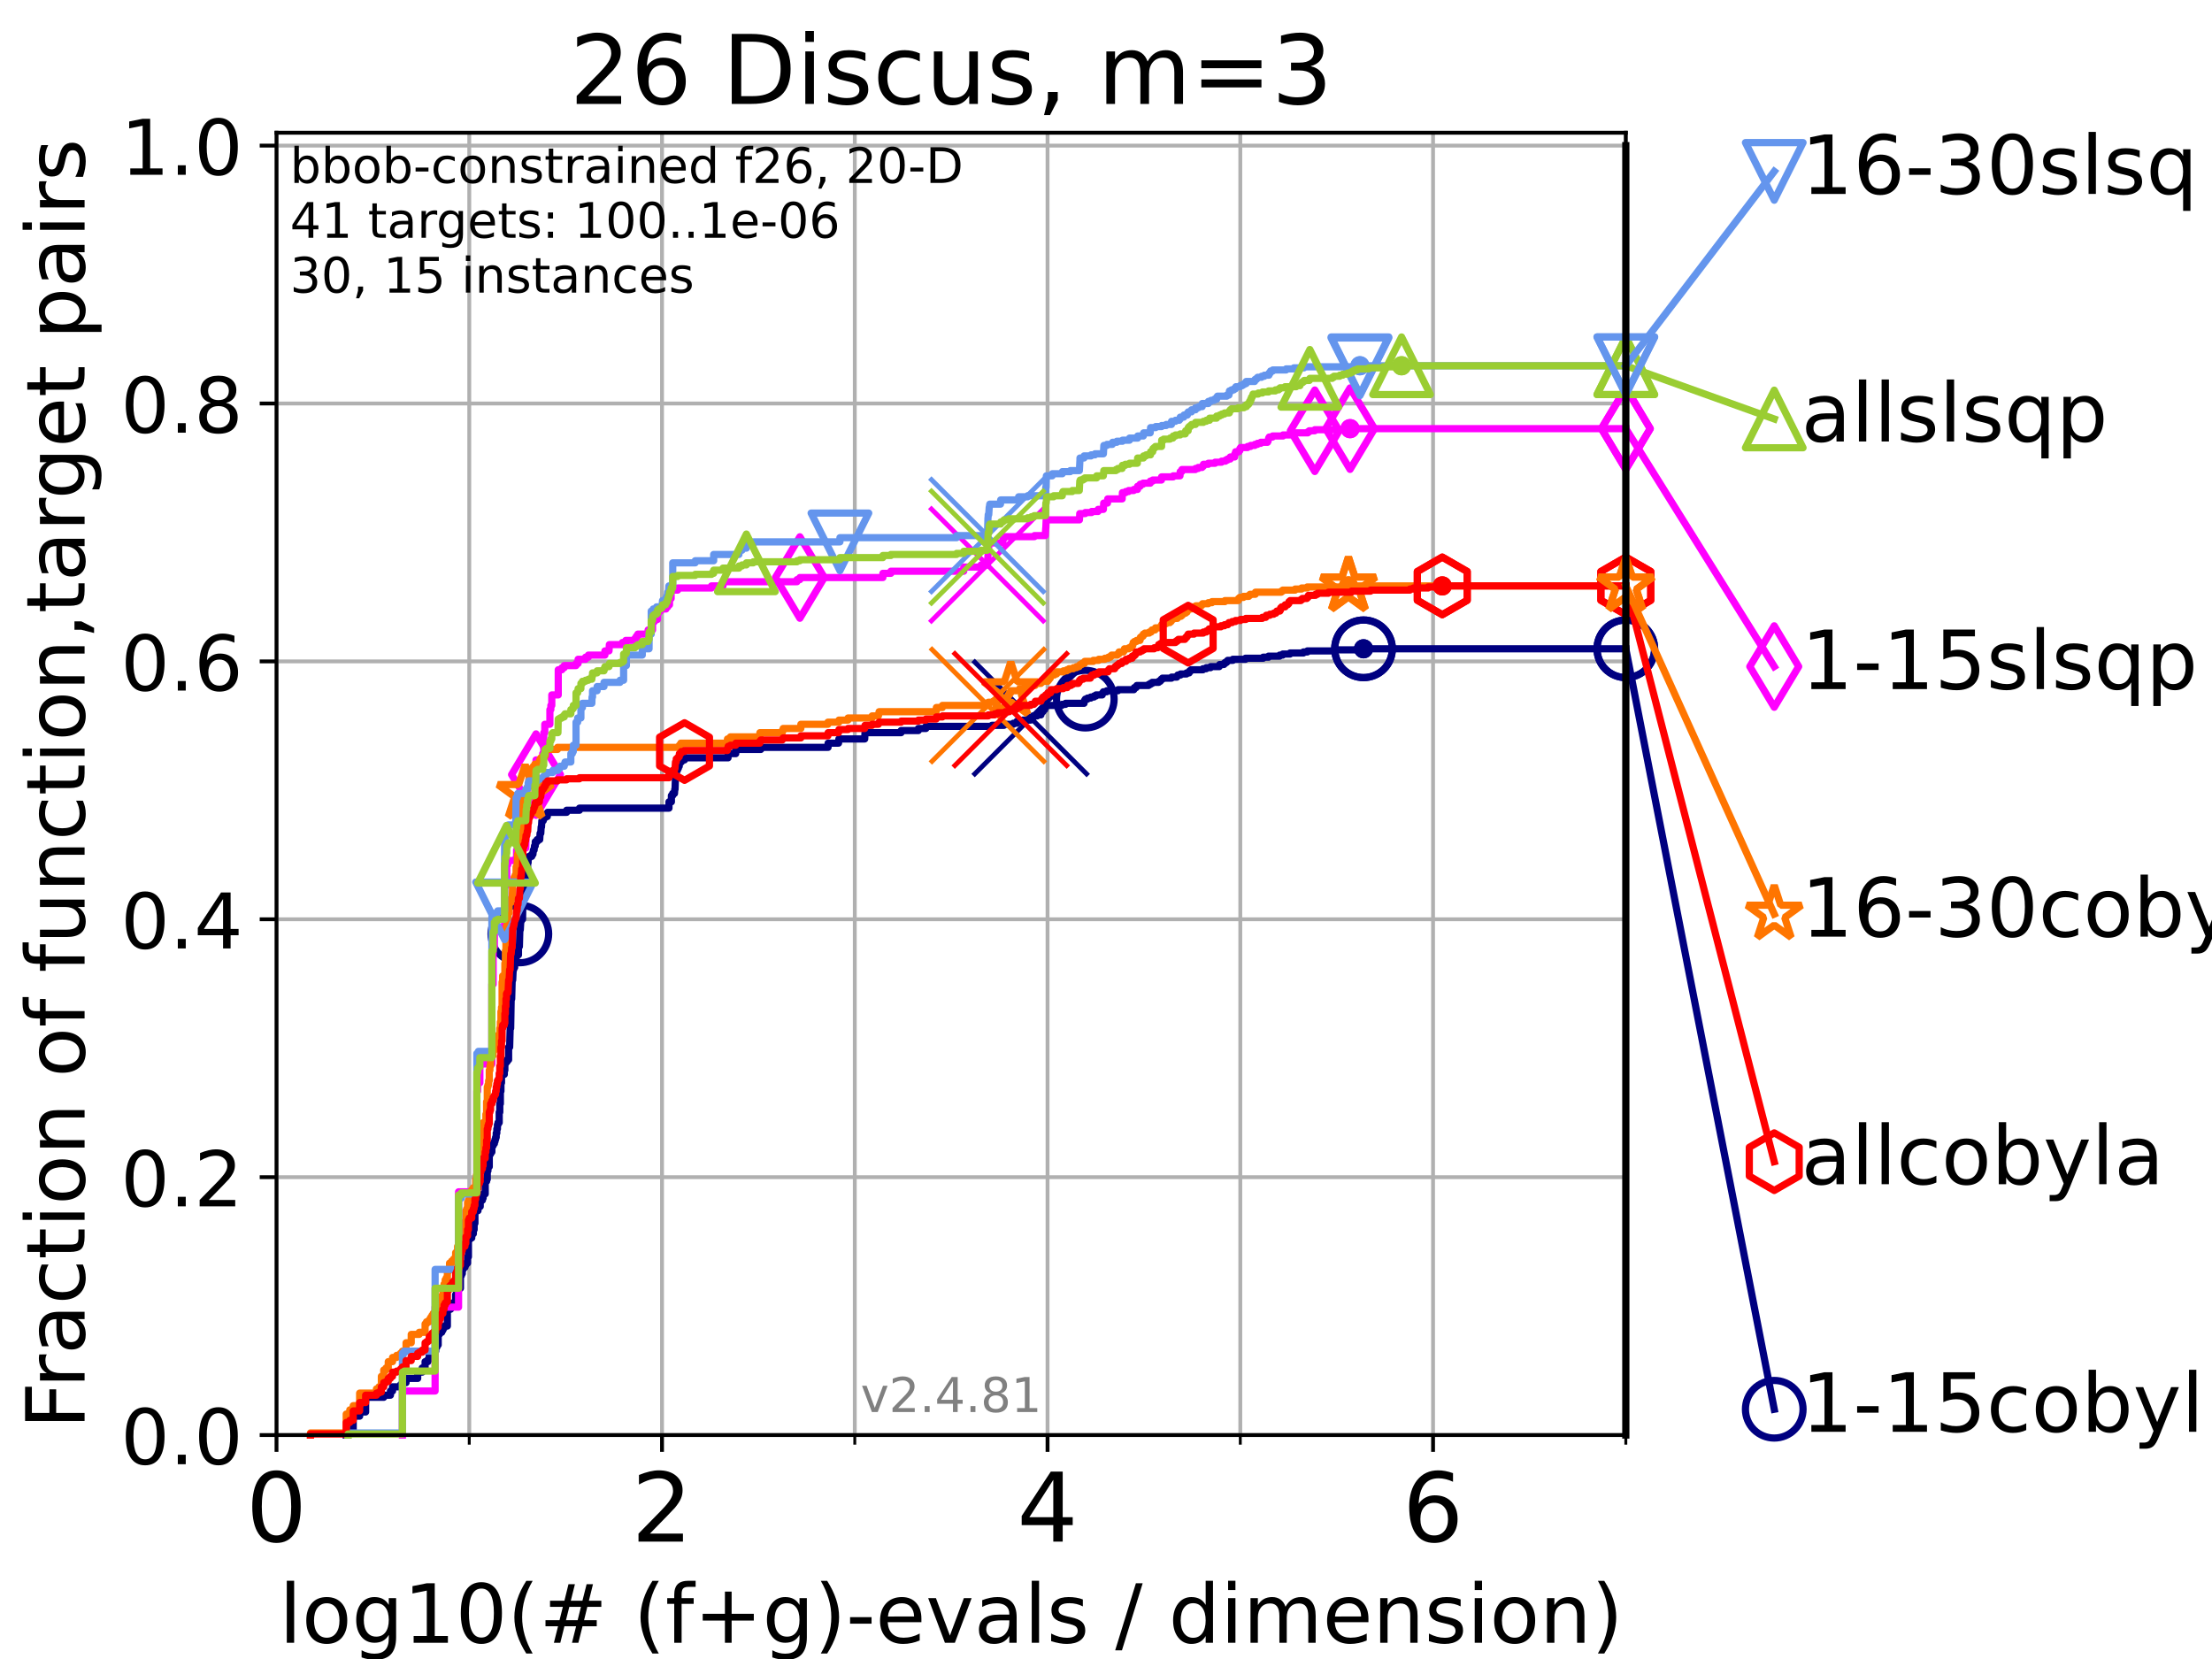 <?xml version="1.0" encoding="utf-8" standalone="no"?>
<!DOCTYPE svg PUBLIC "-//W3C//DTD SVG 1.1//EN"
  "http://www.w3.org/Graphics/SVG/1.1/DTD/svg11.dtd">
<!-- Created with matplotlib (https://matplotlib.org/) -->
<svg height="345.6pt" version="1.1" viewBox="0 0 460.8 345.6" width="460.8pt" xmlns="http://www.w3.org/2000/svg" xmlns:xlink="http://www.w3.org/1999/xlink">
 <defs>
  <style type="text/css">*{stroke-linecap:butt;stroke-linejoin:round;}</style>
 </defs>
 <g id="figure_1">
  <g id="patch_1">
   <path d="M 0 345.6 
L 460.8 345.6 
L 460.8 0 
L 0 0 
z
" style="fill:#ffffff;"/>
  </g>
  <g id="axes_1">
   <g id="patch_2">
    <path d="M 57.6 298.944 
L 338.688 298.944 
L 338.688 27.648 
L 57.6 27.648 
z
" style="fill:#ffffff;"/>
   </g>
   <g id="matplotlib.axis_1">
    <g id="xtick_1">
     <g id="line2d_1">
      <path clip-path="url(#p5b929a8c8a)" d="M 57.6 298.944 
L 57.6 27.648 
" style="fill:none;stroke:#b0b0b0;stroke-linecap:square;stroke-width:0.8;"/>
     </g>
     <g id="line2d_2">
      <defs>
       <path d="M 0 0 
L 0 3.5 
" id="m2d74c574d8" style="stroke:#000000;stroke-width:0.8;"/>
      </defs>
      <g>
       <use style="stroke:#000000;stroke-width:0.8;" x="57.6" xlink:href="#m2d74c574d8" y="298.944"/>
      </g>
     </g>
     <g id="text_1">
      <!-- 0 -->
      <g transform="translate(51.237 321.141)scale(0.2 -0.2)">
       <defs>
        <path d="M 31.781 66.406 
Q 24.172 66.406 20.328 58.906 
Q 16.5 51.422 16.5 36.375 
Q 16.5 21.391 20.328 13.891 
Q 24.172 6.391 31.781 6.391 
Q 39.453 6.391 43.281 13.891 
Q 47.125 21.391 47.125 36.375 
Q 47.125 51.422 43.281 58.906 
Q 39.453 66.406 31.781 66.406 
z
M 31.781 74.219 
Q 44.047 74.219 50.516 64.516 
Q 56.984 54.828 56.984 36.375 
Q 56.984 17.969 50.516 8.266 
Q 44.047 -1.422 31.781 -1.422 
Q 19.531 -1.422 13.062 8.266 
Q 6.594 17.969 6.594 36.375 
Q 6.594 54.828 13.062 64.516 
Q 19.531 74.219 31.781 74.219 
z
" id="DejaVuSans-48"/>
       </defs>
       <use xlink:href="#DejaVuSans-48"/>
      </g>
     </g>
    </g>
    <g id="xtick_2">
     <g id="line2d_3">
      <path clip-path="url(#p5b929a8c8a)" d="M 137.911 298.944 
L 137.911 27.648 
" style="fill:none;stroke:#b0b0b0;stroke-linecap:square;stroke-width:0.8;"/>
     </g>
     <g id="line2d_4">
      <g>
       <use style="stroke:#000000;stroke-width:0.8;" x="137.911" xlink:href="#m2d74c574d8" y="298.944"/>
      </g>
     </g>
     <g id="text_2">
      <!-- 2 -->
      <g transform="translate(131.548 321.141)scale(0.2 -0.2)">
       <defs>
        <path d="M 19.188 8.297 
L 53.609 8.297 
L 53.609 0 
L 7.328 0 
L 7.328 8.297 
Q 12.938 14.109 22.625 23.891 
Q 32.328 33.688 34.812 36.531 
Q 39.547 41.844 41.422 45.531 
Q 43.312 49.219 43.312 52.781 
Q 43.312 58.594 39.234 62.25 
Q 35.156 65.922 28.609 65.922 
Q 23.969 65.922 18.812 64.312 
Q 13.672 62.703 7.812 59.422 
L 7.812 69.391 
Q 13.766 71.781 18.938 73 
Q 24.125 74.219 28.422 74.219 
Q 39.75 74.219 46.484 68.547 
Q 53.219 62.891 53.219 53.422 
Q 53.219 48.922 51.531 44.891 
Q 49.859 40.875 45.406 35.406 
Q 44.188 33.984 37.641 27.219 
Q 31.109 20.453 19.188 8.297 
z
" id="DejaVuSans-50"/>
       </defs>
       <use xlink:href="#DejaVuSans-50"/>
      </g>
     </g>
    </g>
    <g id="xtick_3">
     <g id="line2d_5">
      <path clip-path="url(#p5b929a8c8a)" d="M 218.222 298.944 
L 218.222 27.648 
" style="fill:none;stroke:#b0b0b0;stroke-linecap:square;stroke-width:0.8;"/>
     </g>
     <g id="line2d_6">
      <g>
       <use style="stroke:#000000;stroke-width:0.8;" x="218.222" xlink:href="#m2d74c574d8" y="298.944"/>
      </g>
     </g>
     <g id="text_3">
      <!-- 4 -->
      <g transform="translate(211.859 321.141)scale(0.2 -0.2)">
       <defs>
        <path d="M 37.797 64.312 
L 12.891 25.391 
L 37.797 25.391 
z
M 35.203 72.906 
L 47.609 72.906 
L 47.609 25.391 
L 58.016 25.391 
L 58.016 17.188 
L 47.609 17.188 
L 47.609 0 
L 37.797 0 
L 37.797 17.188 
L 4.891 17.188 
L 4.891 26.703 
z
" id="DejaVuSans-52"/>
       </defs>
       <use xlink:href="#DejaVuSans-52"/>
      </g>
     </g>
    </g>
    <g id="xtick_4">
     <g id="line2d_7">
      <path clip-path="url(#p5b929a8c8a)" d="M 298.533 298.944 
L 298.533 27.648 
" style="fill:none;stroke:#b0b0b0;stroke-linecap:square;stroke-width:0.8;"/>
     </g>
     <g id="line2d_8">
      <g>
       <use style="stroke:#000000;stroke-width:0.8;" x="298.533" xlink:href="#m2d74c574d8" y="298.944"/>
      </g>
     </g>
     <g id="text_4">
      <!-- 6 -->
      <g transform="translate(292.17 321.141)scale(0.2 -0.2)">
       <defs>
        <path d="M 33.016 40.375 
Q 26.375 40.375 22.484 35.828 
Q 18.609 31.297 18.609 23.391 
Q 18.609 15.531 22.484 10.953 
Q 26.375 6.391 33.016 6.391 
Q 39.656 6.391 43.531 10.953 
Q 47.406 15.531 47.406 23.391 
Q 47.406 31.297 43.531 35.828 
Q 39.656 40.375 33.016 40.375 
z
M 52.594 71.297 
L 52.594 62.312 
Q 48.875 64.062 45.094 64.984 
Q 41.312 65.922 37.594 65.922 
Q 27.828 65.922 22.672 59.328 
Q 17.531 52.734 16.797 39.406 
Q 19.672 43.656 24.016 45.922 
Q 28.375 48.188 33.594 48.188 
Q 44.578 48.188 50.953 41.516 
Q 57.328 34.859 57.328 23.391 
Q 57.328 12.156 50.688 5.359 
Q 44.047 -1.422 33.016 -1.422 
Q 20.359 -1.422 13.672 8.266 
Q 6.984 17.969 6.984 36.375 
Q 6.984 53.656 15.188 63.938 
Q 23.391 74.219 37.203 74.219 
Q 40.922 74.219 44.703 73.484 
Q 48.484 72.75 52.594 71.297 
z
" id="DejaVuSans-54"/>
       </defs>
       <use xlink:href="#DejaVuSans-54"/>
      </g>
     </g>
    </g>
    <g id="xtick_5">
     <g id="line2d_9">
      <path clip-path="url(#p5b929a8c8a)" d="M 97.755 298.944 
L 97.755 27.648 
" style="fill:none;stroke:#b0b0b0;stroke-linecap:square;stroke-width:0.8;"/>
     </g>
     <g id="line2d_10">
      <defs>
       <path d="M 0 0 
L 0 2 
" id="mb9dfadcffb" style="stroke:#000000;stroke-width:0.6;"/>
      </defs>
      <g>
       <use style="stroke:#000000;stroke-width:0.6;" x="97.755" xlink:href="#mb9dfadcffb" y="298.944"/>
      </g>
     </g>
    </g>
    <g id="xtick_6">
     <g id="line2d_11">
      <path clip-path="url(#p5b929a8c8a)" d="M 178.066 298.944 
L 178.066 27.648 
" style="fill:none;stroke:#b0b0b0;stroke-linecap:square;stroke-width:0.8;"/>
     </g>
     <g id="line2d_12">
      <g>
       <use style="stroke:#000000;stroke-width:0.6;" x="178.066" xlink:href="#mb9dfadcffb" y="298.944"/>
      </g>
     </g>
    </g>
    <g id="xtick_7">
     <g id="line2d_13">
      <path clip-path="url(#p5b929a8c8a)" d="M 258.377 298.944 
L 258.377 27.648 
" style="fill:none;stroke:#b0b0b0;stroke-linecap:square;stroke-width:0.8;"/>
     </g>
     <g id="line2d_14">
      <g>
       <use style="stroke:#000000;stroke-width:0.6;" x="258.377" xlink:href="#mb9dfadcffb" y="298.944"/>
      </g>
     </g>
    </g>
    <g id="xtick_8">
     <g id="line2d_15">
      <path clip-path="url(#p5b929a8c8a)" d="M 338.688 298.944 
L 338.688 27.648 
" style="fill:none;stroke:#b0b0b0;stroke-linecap:square;stroke-width:0.8;"/>
     </g>
     <g id="line2d_16">
      <g>
       <use style="stroke:#000000;stroke-width:0.6;" x="338.688" xlink:href="#mb9dfadcffb" y="298.944"/>
      </g>
     </g>
    </g>
    <g id="text_5">
     <!-- log10(# (f+g)-evals / dimension) -->
     <g transform="translate(58.145 342.218)scale(0.17 -0.17)">
      <defs>
       <path d="M 9.422 75.984 
L 18.406 75.984 
L 18.406 0 
L 9.422 0 
z
" id="DejaVuSans-108"/>
       <path d="M 30.609 48.391 
Q 23.391 48.391 19.188 42.75 
Q 14.984 37.109 14.984 27.297 
Q 14.984 17.484 19.156 11.844 
Q 23.344 6.203 30.609 6.203 
Q 37.797 6.203 41.984 11.859 
Q 46.188 17.531 46.188 27.297 
Q 46.188 37.016 41.984 42.703 
Q 37.797 48.391 30.609 48.391 
z
M 30.609 56 
Q 42.328 56 49.016 48.375 
Q 55.719 40.766 55.719 27.297 
Q 55.719 13.875 49.016 6.219 
Q 42.328 -1.422 30.609 -1.422 
Q 18.844 -1.422 12.172 6.219 
Q 5.516 13.875 5.516 27.297 
Q 5.516 40.766 12.172 48.375 
Q 18.844 56 30.609 56 
z
" id="DejaVuSans-111"/>
       <path d="M 45.406 27.984 
Q 45.406 37.75 41.375 43.109 
Q 37.359 48.484 30.078 48.484 
Q 22.859 48.484 18.828 43.109 
Q 14.797 37.75 14.797 27.984 
Q 14.797 18.266 18.828 12.891 
Q 22.859 7.516 30.078 7.516 
Q 37.359 7.516 41.375 12.891 
Q 45.406 18.266 45.406 27.984 
z
M 54.391 6.781 
Q 54.391 -7.172 48.188 -13.984 
Q 42 -20.797 29.203 -20.797 
Q 24.469 -20.797 20.266 -20.094 
Q 16.062 -19.391 12.109 -17.922 
L 12.109 -9.188 
Q 16.062 -11.328 19.922 -12.344 
Q 23.781 -13.375 27.781 -13.375 
Q 36.625 -13.375 41.016 -8.766 
Q 45.406 -4.156 45.406 5.172 
L 45.406 9.625 
Q 42.625 4.781 38.281 2.391 
Q 33.938 0 27.875 0 
Q 17.828 0 11.672 7.656 
Q 5.516 15.328 5.516 27.984 
Q 5.516 40.672 11.672 48.328 
Q 17.828 56 27.875 56 
Q 33.938 56 38.281 53.609 
Q 42.625 51.219 45.406 46.391 
L 45.406 54.688 
L 54.391 54.688 
z
" id="DejaVuSans-103"/>
       <path d="M 12.406 8.297 
L 28.516 8.297 
L 28.516 63.922 
L 10.984 60.406 
L 10.984 69.391 
L 28.422 72.906 
L 38.281 72.906 
L 38.281 8.297 
L 54.391 8.297 
L 54.391 0 
L 12.406 0 
z
" id="DejaVuSans-49"/>
       <path d="M 31 75.875 
Q 24.469 64.656 21.281 53.656 
Q 18.109 42.672 18.109 31.391 
Q 18.109 20.125 21.312 9.062 
Q 24.516 -2 31 -13.188 
L 23.188 -13.188 
Q 15.875 -1.703 12.234 9.375 
Q 8.594 20.453 8.594 31.391 
Q 8.594 42.281 12.203 53.312 
Q 15.828 64.359 23.188 75.875 
z
" id="DejaVuSans-40"/>
       <path d="M 51.125 44 
L 36.922 44 
L 32.812 27.688 
L 47.125 27.688 
z
M 43.797 71.781 
L 38.719 51.516 
L 52.984 51.516 
L 58.109 71.781 
L 65.922 71.781 
L 60.891 51.516 
L 76.125 51.516 
L 76.125 44 
L 58.984 44 
L 54.984 27.688 
L 70.516 27.688 
L 70.516 20.219 
L 53.078 20.219 
L 48 0 
L 40.188 0 
L 45.219 20.219 
L 30.906 20.219 
L 25.875 0 
L 18.016 0 
L 23.094 20.219 
L 7.719 20.219 
L 7.719 27.688 
L 24.906 27.688 
L 29 44 
L 13.281 44 
L 13.281 51.516 
L 30.906 51.516 
L 35.891 71.781 
z
" id="DejaVuSans-35"/>
       <path id="DejaVuSans-32"/>
       <path d="M 37.109 75.984 
L 37.109 68.5 
L 28.516 68.5 
Q 23.688 68.5 21.797 66.547 
Q 19.922 64.594 19.922 59.516 
L 19.922 54.688 
L 34.719 54.688 
L 34.719 47.703 
L 19.922 47.703 
L 19.922 0 
L 10.891 0 
L 10.891 47.703 
L 2.297 47.703 
L 2.297 54.688 
L 10.891 54.688 
L 10.891 58.5 
Q 10.891 67.625 15.141 71.797 
Q 19.391 75.984 28.609 75.984 
z
" id="DejaVuSans-102"/>
       <path d="M 46 62.703 
L 46 35.5 
L 73.188 35.5 
L 73.188 27.203 
L 46 27.203 
L 46 0 
L 37.797 0 
L 37.797 27.203 
L 10.594 27.203 
L 10.594 35.5 
L 37.797 35.5 
L 37.797 62.703 
z
" id="DejaVuSans-43"/>
       <path d="M 8.016 75.875 
L 15.828 75.875 
Q 23.141 64.359 26.781 53.312 
Q 30.422 42.281 30.422 31.391 
Q 30.422 20.453 26.781 9.375 
Q 23.141 -1.703 15.828 -13.188 
L 8.016 -13.188 
Q 14.5 -2 17.703 9.062 
Q 20.906 20.125 20.906 31.391 
Q 20.906 42.672 17.703 53.656 
Q 14.5 64.656 8.016 75.875 
z
" id="DejaVuSans-41"/>
       <path d="M 4.891 31.391 
L 31.203 31.391 
L 31.203 23.391 
L 4.891 23.391 
z
" id="DejaVuSans-45"/>
       <path d="M 56.203 29.594 
L 56.203 25.203 
L 14.891 25.203 
Q 15.484 15.922 20.484 11.062 
Q 25.484 6.203 34.422 6.203 
Q 39.594 6.203 44.453 7.469 
Q 49.312 8.734 54.109 11.281 
L 54.109 2.781 
Q 49.266 0.734 44.188 -0.344 
Q 39.109 -1.422 33.891 -1.422 
Q 20.797 -1.422 13.156 6.188 
Q 5.516 13.812 5.516 26.812 
Q 5.516 40.234 12.766 48.109 
Q 20.016 56 32.328 56 
Q 43.359 56 49.781 48.891 
Q 56.203 41.797 56.203 29.594 
z
M 47.219 32.234 
Q 47.125 39.594 43.094 43.984 
Q 39.062 48.391 32.422 48.391 
Q 24.906 48.391 20.391 44.141 
Q 15.875 39.891 15.188 32.172 
z
" id="DejaVuSans-101"/>
       <path d="M 2.984 54.688 
L 12.5 54.688 
L 29.594 8.797 
L 46.688 54.688 
L 56.203 54.688 
L 35.688 0 
L 23.484 0 
z
" id="DejaVuSans-118"/>
       <path d="M 34.281 27.484 
Q 23.391 27.484 19.188 25 
Q 14.984 22.516 14.984 16.5 
Q 14.984 11.719 18.141 8.906 
Q 21.297 6.109 26.703 6.109 
Q 34.188 6.109 38.703 11.406 
Q 43.219 16.703 43.219 25.484 
L 43.219 27.484 
z
M 52.203 31.203 
L 52.203 0 
L 43.219 0 
L 43.219 8.297 
Q 40.141 3.328 35.547 0.953 
Q 30.953 -1.422 24.312 -1.422 
Q 15.922 -1.422 10.953 3.297 
Q 6 8.016 6 15.922 
Q 6 25.141 12.172 29.828 
Q 18.359 34.516 30.609 34.516 
L 43.219 34.516 
L 43.219 35.406 
Q 43.219 41.609 39.141 45 
Q 35.062 48.391 27.688 48.391 
Q 23 48.391 18.547 47.266 
Q 14.109 46.141 10.016 43.891 
L 10.016 52.203 
Q 14.938 54.109 19.578 55.047 
Q 24.219 56 28.609 56 
Q 40.484 56 46.344 49.844 
Q 52.203 43.703 52.203 31.203 
z
" id="DejaVuSans-97"/>
       <path d="M 44.281 53.078 
L 44.281 44.578 
Q 40.484 46.531 36.375 47.5 
Q 32.281 48.484 27.875 48.484 
Q 21.188 48.484 17.844 46.438 
Q 14.5 44.391 14.5 40.281 
Q 14.5 37.156 16.891 35.375 
Q 19.281 33.594 26.516 31.984 
L 29.594 31.297 
Q 39.156 29.25 43.188 25.516 
Q 47.219 21.781 47.219 15.094 
Q 47.219 7.469 41.188 3.016 
Q 35.156 -1.422 24.609 -1.422 
Q 20.219 -1.422 15.453 -0.562 
Q 10.688 0.297 5.422 2 
L 5.422 11.281 
Q 10.406 8.688 15.234 7.391 
Q 20.062 6.109 24.812 6.109 
Q 31.156 6.109 34.562 8.281 
Q 37.984 10.453 37.984 14.406 
Q 37.984 18.062 35.516 20.016 
Q 33.062 21.969 24.703 23.781 
L 21.578 24.516 
Q 13.234 26.266 9.516 29.906 
Q 5.812 33.547 5.812 39.891 
Q 5.812 47.609 11.281 51.797 
Q 16.75 56 26.812 56 
Q 31.781 56 36.172 55.266 
Q 40.578 54.547 44.281 53.078 
z
" id="DejaVuSans-115"/>
       <path d="M 25.391 72.906 
L 33.688 72.906 
L 8.297 -9.281 
L 0 -9.281 
z
" id="DejaVuSans-47"/>
       <path d="M 45.406 46.391 
L 45.406 75.984 
L 54.391 75.984 
L 54.391 0 
L 45.406 0 
L 45.406 8.203 
Q 42.578 3.328 38.25 0.953 
Q 33.938 -1.422 27.875 -1.422 
Q 17.969 -1.422 11.734 6.484 
Q 5.516 14.406 5.516 27.297 
Q 5.516 40.188 11.734 48.094 
Q 17.969 56 27.875 56 
Q 33.938 56 38.25 53.625 
Q 42.578 51.266 45.406 46.391 
z
M 14.797 27.297 
Q 14.797 17.391 18.875 11.75 
Q 22.953 6.109 30.078 6.109 
Q 37.203 6.109 41.297 11.75 
Q 45.406 17.391 45.406 27.297 
Q 45.406 37.203 41.297 42.844 
Q 37.203 48.484 30.078 48.484 
Q 22.953 48.484 18.875 42.844 
Q 14.797 37.203 14.797 27.297 
z
" id="DejaVuSans-100"/>
       <path d="M 9.422 54.688 
L 18.406 54.688 
L 18.406 0 
L 9.422 0 
z
M 9.422 75.984 
L 18.406 75.984 
L 18.406 64.594 
L 9.422 64.594 
z
" id="DejaVuSans-105"/>
       <path d="M 52 44.188 
Q 55.375 50.25 60.062 53.125 
Q 64.75 56 71.094 56 
Q 79.641 56 84.281 50.016 
Q 88.922 44.047 88.922 33.016 
L 88.922 0 
L 79.891 0 
L 79.891 32.719 
Q 79.891 40.578 77.094 44.375 
Q 74.312 48.188 68.609 48.188 
Q 61.625 48.188 57.562 43.547 
Q 53.516 38.922 53.516 30.906 
L 53.516 0 
L 44.484 0 
L 44.484 32.719 
Q 44.484 40.625 41.703 44.406 
Q 38.922 48.188 33.109 48.188 
Q 26.219 48.188 22.156 43.531 
Q 18.109 38.875 18.109 30.906 
L 18.109 0 
L 9.078 0 
L 9.078 54.688 
L 18.109 54.688 
L 18.109 46.188 
Q 21.188 51.219 25.484 53.609 
Q 29.781 56 35.688 56 
Q 41.656 56 45.828 52.969 
Q 50 49.953 52 44.188 
z
" id="DejaVuSans-109"/>
       <path d="M 54.891 33.016 
L 54.891 0 
L 45.906 0 
L 45.906 32.719 
Q 45.906 40.484 42.875 44.328 
Q 39.844 48.188 33.797 48.188 
Q 26.516 48.188 22.312 43.547 
Q 18.109 38.922 18.109 30.906 
L 18.109 0 
L 9.078 0 
L 9.078 54.688 
L 18.109 54.688 
L 18.109 46.188 
Q 21.344 51.125 25.703 53.562 
Q 30.078 56 35.797 56 
Q 45.219 56 50.047 50.172 
Q 54.891 44.344 54.891 33.016 
z
" id="DejaVuSans-110"/>
      </defs>
      <use xlink:href="#DejaVuSans-108"/>
      <use x="27.783" xlink:href="#DejaVuSans-111"/>
      <use x="88.965" xlink:href="#DejaVuSans-103"/>
      <use x="152.441" xlink:href="#DejaVuSans-49"/>
      <use x="216.064" xlink:href="#DejaVuSans-48"/>
      <use x="279.688" xlink:href="#DejaVuSans-40"/>
      <use x="318.701" xlink:href="#DejaVuSans-35"/>
      <use x="402.49" xlink:href="#DejaVuSans-32"/>
      <use x="434.277" xlink:href="#DejaVuSans-40"/>
      <use x="473.291" xlink:href="#DejaVuSans-102"/>
      <use x="508.496" xlink:href="#DejaVuSans-43"/>
      <use x="592.285" xlink:href="#DejaVuSans-103"/>
      <use x="655.762" xlink:href="#DejaVuSans-41"/>
      <use x="694.775" xlink:href="#DejaVuSans-45"/>
      <use x="730.859" xlink:href="#DejaVuSans-101"/>
      <use x="792.383" xlink:href="#DejaVuSans-118"/>
      <use x="851.562" xlink:href="#DejaVuSans-97"/>
      <use x="912.842" xlink:href="#DejaVuSans-108"/>
      <use x="940.625" xlink:href="#DejaVuSans-115"/>
      <use x="992.725" xlink:href="#DejaVuSans-32"/>
      <use x="1024.512" xlink:href="#DejaVuSans-47"/>
      <use x="1058.203" xlink:href="#DejaVuSans-32"/>
      <use x="1089.99" xlink:href="#DejaVuSans-100"/>
      <use x="1153.467" xlink:href="#DejaVuSans-105"/>
      <use x="1181.25" xlink:href="#DejaVuSans-109"/>
      <use x="1278.662" xlink:href="#DejaVuSans-101"/>
      <use x="1340.186" xlink:href="#DejaVuSans-110"/>
      <use x="1403.564" xlink:href="#DejaVuSans-115"/>
      <use x="1455.664" xlink:href="#DejaVuSans-105"/>
      <use x="1483.447" xlink:href="#DejaVuSans-111"/>
      <use x="1544.629" xlink:href="#DejaVuSans-110"/>
      <use x="1608.008" xlink:href="#DejaVuSans-41"/>
     </g>
    </g>
   </g>
   <g id="matplotlib.axis_2">
    <g id="ytick_1">
     <g id="line2d_17">
      <path clip-path="url(#p5b929a8c8a)" d="M 57.6 298.944 
L 338.688 298.944 
" style="fill:none;stroke:#b0b0b0;stroke-linecap:square;stroke-width:0.8;"/>
     </g>
     <g id="line2d_18">
      <defs>
       <path d="M 0 0 
L -3.5 0 
" id="m01c2fbeb7b" style="stroke:#000000;stroke-width:0.8;"/>
      </defs>
      <g>
       <use style="stroke:#000000;stroke-width:0.8;" x="57.6" xlink:href="#m01c2fbeb7b" y="298.944"/>
      </g>
     </g>
     <g id="text_6">
      <!-- 0.0 -->
      <g transform="translate(25.155 305.023)scale(0.16 -0.16)">
       <defs>
        <path d="M 10.688 12.406 
L 21 12.406 
L 21 0 
L 10.688 0 
z
" id="DejaVuSans-46"/>
       </defs>
       <use xlink:href="#DejaVuSans-48"/>
       <use x="63.623" xlink:href="#DejaVuSans-46"/>
       <use x="95.41" xlink:href="#DejaVuSans-48"/>
      </g>
     </g>
    </g>
    <g id="ytick_2">
     <g id="line2d_19">
      <path clip-path="url(#p5b929a8c8a)" d="M 57.6 245.222 
L 338.688 245.222 
" style="fill:none;stroke:#b0b0b0;stroke-linecap:square;stroke-width:0.8;"/>
     </g>
     <g id="line2d_20">
      <g>
       <use style="stroke:#000000;stroke-width:0.8;" x="57.6" xlink:href="#m01c2fbeb7b" y="245.222"/>
      </g>
     </g>
     <g id="text_7">
      <!-- 0.2 -->
      <g transform="translate(25.155 251.301)scale(0.16 -0.16)">
       <use xlink:href="#DejaVuSans-48"/>
       <use x="63.623" xlink:href="#DejaVuSans-46"/>
       <use x="95.41" xlink:href="#DejaVuSans-50"/>
      </g>
     </g>
    </g>
    <g id="ytick_3">
     <g id="line2d_21">
      <path clip-path="url(#p5b929a8c8a)" d="M 57.6 191.5 
L 338.688 191.5 
" style="fill:none;stroke:#b0b0b0;stroke-linecap:square;stroke-width:0.8;"/>
     </g>
     <g id="line2d_22">
      <g>
       <use style="stroke:#000000;stroke-width:0.8;" x="57.6" xlink:href="#m01c2fbeb7b" y="191.5"/>
      </g>
     </g>
     <g id="text_8">
      <!-- 0.4 -->
      <g transform="translate(25.155 197.579)scale(0.16 -0.16)">
       <use xlink:href="#DejaVuSans-48"/>
       <use x="63.623" xlink:href="#DejaVuSans-46"/>
       <use x="95.41" xlink:href="#DejaVuSans-52"/>
      </g>
     </g>
    </g>
    <g id="ytick_4">
     <g id="line2d_23">
      <path clip-path="url(#p5b929a8c8a)" d="M 57.6 137.778 
L 338.688 137.778 
" style="fill:none;stroke:#b0b0b0;stroke-linecap:square;stroke-width:0.8;"/>
     </g>
     <g id="line2d_24">
      <g>
       <use style="stroke:#000000;stroke-width:0.8;" x="57.6" xlink:href="#m01c2fbeb7b" y="137.778"/>
      </g>
     </g>
     <g id="text_9">
      <!-- 0.6 -->
      <g transform="translate(25.155 143.857)scale(0.16 -0.16)">
       <use xlink:href="#DejaVuSans-48"/>
       <use x="63.623" xlink:href="#DejaVuSans-46"/>
       <use x="95.41" xlink:href="#DejaVuSans-54"/>
      </g>
     </g>
    </g>
    <g id="ytick_5">
     <g id="line2d_25">
      <path clip-path="url(#p5b929a8c8a)" d="M 57.6 84.056 
L 338.688 84.056 
" style="fill:none;stroke:#b0b0b0;stroke-linecap:square;stroke-width:0.8;"/>
     </g>
     <g id="line2d_26">
      <g>
       <use style="stroke:#000000;stroke-width:0.8;" x="57.6" xlink:href="#m01c2fbeb7b" y="84.056"/>
      </g>
     </g>
     <g id="text_10">
      <!-- 0.8 -->
      <g transform="translate(25.155 90.135)scale(0.16 -0.16)">
       <defs>
        <path d="M 31.781 34.625 
Q 24.75 34.625 20.719 30.859 
Q 16.703 27.094 16.703 20.516 
Q 16.703 13.922 20.719 10.156 
Q 24.75 6.391 31.781 6.391 
Q 38.812 6.391 42.859 10.172 
Q 46.922 13.969 46.922 20.516 
Q 46.922 27.094 42.891 30.859 
Q 38.875 34.625 31.781 34.625 
z
M 21.922 38.812 
Q 15.578 40.375 12.031 44.719 
Q 8.5 49.078 8.5 55.328 
Q 8.5 64.062 14.719 69.141 
Q 20.953 74.219 31.781 74.219 
Q 42.672 74.219 48.875 69.141 
Q 55.078 64.062 55.078 55.328 
Q 55.078 49.078 51.531 44.719 
Q 48 40.375 41.703 38.812 
Q 48.828 37.156 52.797 32.312 
Q 56.781 27.484 56.781 20.516 
Q 56.781 9.906 50.312 4.234 
Q 43.844 -1.422 31.781 -1.422 
Q 19.734 -1.422 13.25 4.234 
Q 6.781 9.906 6.781 20.516 
Q 6.781 27.484 10.781 32.312 
Q 14.797 37.156 21.922 38.812 
z
M 18.312 54.391 
Q 18.312 48.734 21.844 45.562 
Q 25.391 42.391 31.781 42.391 
Q 38.141 42.391 41.719 45.562 
Q 45.312 48.734 45.312 54.391 
Q 45.312 60.062 41.719 63.234 
Q 38.141 66.406 31.781 66.406 
Q 25.391 66.406 21.844 63.234 
Q 18.312 60.062 18.312 54.391 
z
" id="DejaVuSans-56"/>
       </defs>
       <use xlink:href="#DejaVuSans-48"/>
       <use x="63.623" xlink:href="#DejaVuSans-46"/>
       <use x="95.41" xlink:href="#DejaVuSans-56"/>
      </g>
     </g>
    </g>
    <g id="ytick_6">
     <g id="line2d_27">
      <path clip-path="url(#p5b929a8c8a)" d="M 57.6 30.334 
L 338.688 30.334 
" style="fill:none;stroke:#b0b0b0;stroke-linecap:square;stroke-width:0.8;"/>
     </g>
     <g id="line2d_28">
      <g>
       <use style="stroke:#000000;stroke-width:0.8;" x="57.6" xlink:href="#m01c2fbeb7b" y="30.334"/>
      </g>
     </g>
     <g id="text_11">
      <!-- 1.0 -->
      <g transform="translate(25.155 36.413)scale(0.16 -0.16)">
       <use xlink:href="#DejaVuSans-49"/>
       <use x="63.623" xlink:href="#DejaVuSans-46"/>
       <use x="95.41" xlink:href="#DejaVuSans-48"/>
      </g>
     </g>
    </g>
    <g id="text_12">
     <!-- Fraction of function,target pairs -->
     <g transform="translate(17.62 297.681)rotate(-90)scale(0.17 -0.17)">
      <defs>
       <path d="M 9.812 72.906 
L 51.703 72.906 
L 51.703 64.594 
L 19.672 64.594 
L 19.672 43.109 
L 48.578 43.109 
L 48.578 34.812 
L 19.672 34.812 
L 19.672 0 
L 9.812 0 
z
" id="DejaVuSans-70"/>
       <path d="M 41.109 46.297 
Q 39.594 47.172 37.812 47.578 
Q 36.031 48 33.891 48 
Q 26.266 48 22.188 43.047 
Q 18.109 38.094 18.109 28.812 
L 18.109 0 
L 9.078 0 
L 9.078 54.688 
L 18.109 54.688 
L 18.109 46.188 
Q 20.953 51.172 25.484 53.578 
Q 30.031 56 36.531 56 
Q 37.453 56 38.578 55.875 
Q 39.703 55.766 41.062 55.516 
z
" id="DejaVuSans-114"/>
       <path d="M 48.781 52.594 
L 48.781 44.188 
Q 44.969 46.297 41.141 47.344 
Q 37.312 48.391 33.406 48.391 
Q 24.656 48.391 19.812 42.844 
Q 14.984 37.312 14.984 27.297 
Q 14.984 17.281 19.812 11.734 
Q 24.656 6.203 33.406 6.203 
Q 37.312 6.203 41.141 7.25 
Q 44.969 8.297 48.781 10.406 
L 48.781 2.094 
Q 45.016 0.344 40.984 -0.531 
Q 36.969 -1.422 32.422 -1.422 
Q 20.062 -1.422 12.781 6.344 
Q 5.516 14.109 5.516 27.297 
Q 5.516 40.672 12.859 48.328 
Q 20.219 56 33.016 56 
Q 37.156 56 41.109 55.141 
Q 45.062 54.297 48.781 52.594 
z
" id="DejaVuSans-99"/>
       <path d="M 18.312 70.219 
L 18.312 54.688 
L 36.812 54.688 
L 36.812 47.703 
L 18.312 47.703 
L 18.312 18.016 
Q 18.312 11.328 20.141 9.422 
Q 21.969 7.516 27.594 7.516 
L 36.812 7.516 
L 36.812 0 
L 27.594 0 
Q 17.188 0 13.234 3.875 
Q 9.281 7.766 9.281 18.016 
L 9.281 47.703 
L 2.688 47.703 
L 2.688 54.688 
L 9.281 54.688 
L 9.281 70.219 
z
" id="DejaVuSans-116"/>
       <path d="M 8.5 21.578 
L 8.5 54.688 
L 17.484 54.688 
L 17.484 21.922 
Q 17.484 14.156 20.5 10.266 
Q 23.531 6.391 29.594 6.391 
Q 36.859 6.391 41.078 11.031 
Q 45.312 15.672 45.312 23.688 
L 45.312 54.688 
L 54.297 54.688 
L 54.297 0 
L 45.312 0 
L 45.312 8.406 
Q 42.047 3.422 37.719 1 
Q 33.406 -1.422 27.688 -1.422 
Q 18.266 -1.422 13.375 4.438 
Q 8.5 10.297 8.5 21.578 
z
M 31.109 56 
z
" id="DejaVuSans-117"/>
       <path d="M 11.719 12.406 
L 22.016 12.406 
L 22.016 4 
L 14.016 -11.625 
L 7.719 -11.625 
L 11.719 4 
z
" id="DejaVuSans-44"/>
       <path d="M 18.109 8.203 
L 18.109 -20.797 
L 9.078 -20.797 
L 9.078 54.688 
L 18.109 54.688 
L 18.109 46.391 
Q 20.953 51.266 25.266 53.625 
Q 29.594 56 35.594 56 
Q 45.562 56 51.781 48.094 
Q 58.016 40.188 58.016 27.297 
Q 58.016 14.406 51.781 6.484 
Q 45.562 -1.422 35.594 -1.422 
Q 29.594 -1.422 25.266 0.953 
Q 20.953 3.328 18.109 8.203 
z
M 48.688 27.297 
Q 48.688 37.203 44.609 42.844 
Q 40.531 48.484 33.406 48.484 
Q 26.266 48.484 22.188 42.844 
Q 18.109 37.203 18.109 27.297 
Q 18.109 17.391 22.188 11.75 
Q 26.266 6.109 33.406 6.109 
Q 40.531 6.109 44.609 11.75 
Q 48.688 17.391 48.688 27.297 
z
" id="DejaVuSans-112"/>
      </defs>
      <use xlink:href="#DejaVuSans-70"/>
      <use x="50.27" xlink:href="#DejaVuSans-114"/>
      <use x="91.383" xlink:href="#DejaVuSans-97"/>
      <use x="152.662" xlink:href="#DejaVuSans-99"/>
      <use x="207.643" xlink:href="#DejaVuSans-116"/>
      <use x="246.852" xlink:href="#DejaVuSans-105"/>
      <use x="274.635" xlink:href="#DejaVuSans-111"/>
      <use x="335.816" xlink:href="#DejaVuSans-110"/>
      <use x="399.195" xlink:href="#DejaVuSans-32"/>
      <use x="430.982" xlink:href="#DejaVuSans-111"/>
      <use x="492.164" xlink:href="#DejaVuSans-102"/>
      <use x="527.369" xlink:href="#DejaVuSans-32"/>
      <use x="559.156" xlink:href="#DejaVuSans-102"/>
      <use x="594.361" xlink:href="#DejaVuSans-117"/>
      <use x="657.74" xlink:href="#DejaVuSans-110"/>
      <use x="721.119" xlink:href="#DejaVuSans-99"/>
      <use x="776.1" xlink:href="#DejaVuSans-116"/>
      <use x="815.309" xlink:href="#DejaVuSans-105"/>
      <use x="843.092" xlink:href="#DejaVuSans-111"/>
      <use x="904.273" xlink:href="#DejaVuSans-110"/>
      <use x="967.652" xlink:href="#DejaVuSans-44"/>
      <use x="999.439" xlink:href="#DejaVuSans-116"/>
      <use x="1038.648" xlink:href="#DejaVuSans-97"/>
      <use x="1099.928" xlink:href="#DejaVuSans-114"/>
      <use x="1139.291" xlink:href="#DejaVuSans-103"/>
      <use x="1202.768" xlink:href="#DejaVuSans-101"/>
      <use x="1264.291" xlink:href="#DejaVuSans-116"/>
      <use x="1303.5" xlink:href="#DejaVuSans-32"/>
      <use x="1335.287" xlink:href="#DejaVuSans-112"/>
      <use x="1398.764" xlink:href="#DejaVuSans-97"/>
      <use x="1460.043" xlink:href="#DejaVuSans-105"/>
      <use x="1487.826" xlink:href="#DejaVuSans-114"/>
      <use x="1528.939" xlink:href="#DejaVuSans-115"/>
     </g>
    </g>
   </g>
   <g id="line2d_29">
    <defs>
     <path d="M 0 1.5 
C 0.398 1.5 0.779 1.342 1.061 1.061 
C 1.342 0.779 1.5 0.398 1.5 0 
C 1.5 -0.398 1.342 -0.779 1.061 -1.061 
C 0.779 -1.342 0.398 -1.5 0 -1.5 
C -0.398 -1.5 -0.779 -1.342 -1.061 -1.061 
C -1.342 -0.779 -1.5 -0.398 -1.5 0 
C -1.5 0.398 -1.342 0.779 -1.061 1.061 
C -0.779 1.342 -0.398 1.5 0 1.5 
z
" id="m29a339da06" style="stroke:#000080;"/>
    </defs>
    <g>
     <use style="fill:#000080;stroke:#000080;" x="284.046" xlink:href="#m29a339da06" y="135.157"/>
     <use style="fill:#000080;stroke:#000080;" x="284.046" xlink:href="#m29a339da06" y="135.157"/>
    </g>
   </g>
   <g id="line2d_30">
    <path d="M 72.125 298.944 
L 72.125 298.07 
L 73.579 298.07 
L 73.579 295.013 
L 74.922 295.013 
L 74.922 294.14 
L 76.168 294.14 
L 76.168 291.082 
L 79.939 291.082 
L 79.939 290.645 
L 81.334 290.645 
L 81.334 289.772 
L 81.776 289.772 
L 81.776 288.898 
L 83.438 288.898 
L 83.438 288.462 
L 83.83 288.462 
L 83.83 288.025 
L 84.588 288.025 
L 84.588 287.151 
L 87.01 287.151 
L 87.01 285.841 
L 87.952 285.841 
L 87.952 284.968 
L 88.554 284.968 
L 88.554 283.657 
L 89.135 283.657 
L 89.135 283.22 
L 89.419 283.22 
L 89.419 281.91 
L 89.973 281.91 
L 89.973 281.473 
L 90.771 281.473 
L 90.771 280.6 
L 91.03 280.6 
L 91.03 280.163 
L 91.284 280.163 
L 91.284 277.979 
L 91.535 277.979 
L 91.535 277.543 
L 92.027 277.543 
L 92.027 277.106 
L 92.267 277.106 
L 92.267 276.669 
L 92.504 276.669 
L 92.504 276.232 
L 93.197 276.232 
L 93.197 272.738 
L 93.864 272.738 
L 93.864 272.301 
L 94.295 272.301 
L 94.295 271.428 
L 94.921 271.428 
L 94.921 269.681 
L 95.125 269.681 
L 95.125 268.807 
L 95.327 268.807 
L 95.327 268.371 
L 95.918 268.371 
L 95.918 265.75 
L 96.111 265.75 
L 96.111 265.313 
L 96.301 265.313 
L 96.301 264.44 
L 96.49 264.44 
L 96.49 264.003 
L 96.861 264.003 
L 96.861 263.566 
L 97.044 263.566 
L 97.044 263.129 
L 97.403 263.129 
L 97.403 261.819 
L 97.58 261.819 
L 97.58 258.325 
L 97.755 258.325 
L 97.755 257.888 
L 98.271 257.888 
L 98.271 257.015 
L 98.606 257.015 
L 98.606 256.141 
L 98.772 256.141 
L 98.772 254.831 
L 98.935 254.831 
L 98.935 252.21 
L 99.575 252.21 
L 99.575 251.337 
L 100.04 251.337 
L 100.04 250.026 
L 100.493 250.026 
L 100.493 249.59 
L 100.642 249.59 
L 100.642 248.716 
L 101.08 248.716 
L 101.08 246.096 
L 101.366 246.096 
L 101.366 245.659 
L 101.507 245.659 
L 101.507 243.912 
L 101.647 243.912 
L 101.647 243.038 
L 101.924 243.038 
L 101.924 240.418 
L 102.196 240.418 
L 102.196 239.981 
L 102.465 239.981 
L 102.465 238.671 
L 102.729 238.671 
L 102.729 238.234 
L 102.989 238.234 
L 102.989 237.797 
L 103.118 237.797 
L 103.118 237.36 
L 103.246 237.36 
L 103.246 236.924 
L 103.372 236.924 
L 103.372 236.05 
L 103.498 236.05 
L 103.498 235.176 
L 103.623 235.176 
L 103.623 234.303 
L 103.747 234.303 
L 103.747 233.866 
L 103.993 233.866 
L 103.993 231.682 
L 104.115 231.682 
L 104.115 229.935 
L 104.235 229.935 
L 104.235 227.315 
L 104.355 227.315 
L 104.355 225.568 
L 104.474 225.568 
L 104.474 223.821 
L 105.057 223.821 
L 105.057 222.947 
L 105.172 222.947 
L 105.172 221.637 
L 105.285 221.637 
L 105.285 221.2 
L 105.622 221.2 
L 105.622 220.763 
L 105.952 220.763 
L 105.952 218.143 
L 106.169 218.143 
L 106.276 214.212 
L 106.383 214.212 
L 106.489 208.097 
L 106.594 208.097 
L 106.699 204.166 
L 106.803 204.166 
L 106.906 201.982 
L 107.009 201.982 
L 107.009 201.546 
L 107.213 201.546 
L 107.213 200.672 
L 107.415 200.672 
L 107.515 199.362 
L 107.614 199.362 
L 107.614 198.925 
L 108.006 198.925 
L 108.006 197.178 
L 108.199 197.178 
L 108.294 193.684 
L 108.389 193.684 
L 108.484 191.937 
L 108.578 191.937 
L 108.578 191.5 
L 108.857 191.5 
L 108.949 186.259 
L 109.312 186.259 
L 109.312 184.949 
L 109.491 184.949 
L 109.58 182.765 
L 109.843 182.765 
L 109.93 179.707 
L 110.017 179.707 
L 110.017 178.834 
L 110.189 178.834 
L 110.189 178.397 
L 110.777 178.397 
L 110.777 177.96 
L 111.023 177.96 
L 111.105 177.087 
L 111.266 177.087 
L 111.346 176.213 
L 111.506 176.213 
L 111.506 175.34 
L 111.897 175.34 
L 111.897 174.903 
L 112.432 174.903 
L 112.507 173.593 
L 112.656 173.593 
L 112.73 172.282 
L 112.804 172.282 
L 112.877 170.972 
L 113.168 170.972 
L 113.168 170.535 
L 113.383 170.535 
L 113.383 170.099 
L 114.012 170.099 
L 114.08 169.225 
L 118.04 169.225 
L 118.04 168.788 
L 120.713 168.788 
L 120.713 168.352 
L 139.358 168.352 
L 139.358 167.041 
L 139.864 167.041 
L 139.864 165.731 
L 140.127 165.731 
L 140.127 165.294 
L 140.507 165.294 
L 140.567 164.421 
L 140.627 164.421 
L 140.716 161.8 
L 140.878 161.8 
L 140.878 160.49 
L 141.112 160.49 
L 141.112 160.053 
L 141.314 160.053 
L 141.314 159.616 
L 141.5 159.616 
L 141.528 158.743 
L 141.934 158.743 
L 141.934 158.306 
L 142.6 158.306 
L 142.6 157.869 
L 151.665 157.869 
L 151.697 156.996 
L 153.269 156.996 
L 153.269 156.122 
L 158.487 156.122 
L 158.487 155.685 
L 172.501 155.685 
L 172.509 154.812 
L 174.684 154.812 
L 174.754 153.938 
L 180.136 153.938 
L 180.195 152.628 
L 187.717 152.628 
L 187.717 152.191 
L 191.308 152.191 
L 191.308 151.755 
L 192.886 151.755 
L 192.886 151.318 
L 206.636 151.318 
L 206.636 151.099 
L 209.134 151.099 
L 209.134 150.881 
L 211.091 150.881 
L 211.091 150.663 
L 211.886 150.663 
L 211.886 150.226 
L 213.105 150.226 
L 213.105 150.007 
L 214.7 150.007 
L 214.7 149.571 
L 215.181 149.571 
L 215.211 149.134 
L 216.078 149.134 
L 216.078 148.916 
L 216.85 148.916 
L 216.896 148.26 
L 217.263 148.26 
L 217.263 147.824 
L 217.632 147.824 
L 217.632 147.387 
L 217.823 147.387 
L 217.823 146.95 
L 221.195 146.95 
L 221.195 146.732 
L 221.971 146.732 
L 221.971 146.513 
L 225.828 146.513 
L 225.864 146.077 
L 225.951 146.077 
L 225.951 145.858 
L 226.092 145.858 
L 226.092 145.64 
L 226.545 145.64 
L 226.545 145.421 
L 227.231 145.421 
L 227.231 145.203 
L 227.901 145.203 
L 227.901 144.985 
L 228.317 144.985 
L 228.317 144.766 
L 229.619 144.766 
L 229.688 144.33 
L 229.848 144.33 
L 229.848 144.111 
L 230.561 144.111 
L 230.561 143.893 
L 232.895 143.893 
L 232.895 143.674 
L 236.2 143.674 
L 236.3 143.238 
L 236.674 143.238 
L 236.674 143.019 
L 236.819 143.019 
L 236.819 142.801 
L 239.268 142.801 
L 239.268 142.582 
L 239.643 142.582 
L 239.643 142.364 
L 240.023 142.364 
L 240.023 142.146 
L 241.374 142.146 
L 241.374 141.927 
L 241.706 141.927 
L 241.706 141.709 
L 241.897 141.709 
L 241.897 141.491 
L 242.155 141.491 
L 242.155 141.272 
L 244.049 141.272 
L 244.049 141.054 
L 245.151 141.054 
L 245.151 140.835 
L 245.35 140.835 
L 245.35 140.617 
L 245.936 140.617 
L 245.936 140.399 
L 247.172 140.399 
L 247.172 140.18 
L 247.727 140.18 
L 247.833 139.743 
L 248.106 139.743 
L 248.106 139.525 
L 250.596 139.525 
L 250.596 139.307 
L 251.28 139.307 
L 251.28 139.088 
L 252.183 139.088 
L 252.183 138.87 
L 253.984 138.87 
L 254.068 138.433 
L 254.961 138.433 
L 254.961 138.215 
L 255.211 138.215 
L 255.211 137.996 
L 255.527 137.996 
L 255.527 137.778 
L 255.754 137.778 
L 255.754 137.56 
L 256.825 137.56 
L 256.825 137.341 
L 259.455 137.341 
L 259.455 137.123 
L 263.141 137.123 
L 263.141 136.905 
L 264.262 136.905 
L 264.262 136.686 
L 266.578 136.686 
L 266.578 136.468 
L 267.223 136.468 
L 267.223 136.249 
L 268.739 136.249 
L 268.739 136.031 
L 271.525 136.031 
L 271.525 135.813 
L 272.354 135.813 
L 272.354 135.594 
L 277.967 135.594 
L 277.967 135.376 
L 284.046 135.376 
L 284.046 135.157 
L 338.688 135.157 
L 338.688 135.157 
" style="fill:none;stroke:#000080;stroke-linecap:square;stroke-width:1.5;"/>
   </g>
   <g id="line2d_31">
    <defs>
     <path d="M 0 6 
C 1.591 6 3.117 5.368 4.243 4.243 
C 5.368 3.117 6 1.591 6 0 
C 6 -1.591 5.368 -3.117 4.243 -4.243 
C 3.117 -5.368 1.591 -6 0 -6 
C -1.591 -6 -3.117 -5.368 -4.243 -4.243 
C -5.368 -3.117 -6 -1.591 -6 0 
C -6 1.591 -5.368 3.117 -4.243 4.243 
C -3.117 5.368 -1.591 6 0 6 
z
" id="m8d53af9b44" style="stroke:#000080;stroke-width:1.5;"/>
    </defs>
    <g>
     <use style="fill-opacity:0;stroke:#000080;stroke-width:1.5;" x="108.294" xlink:href="#m8d53af9b44" y="194.557"/>
     <use style="fill-opacity:0;stroke:#000080;stroke-width:1.5;" x="226.092" xlink:href="#m8d53af9b44" y="145.64"/>
     <use style="fill-opacity:0;stroke:#000080;stroke-width:1.5;" x="284.046" xlink:href="#m8d53af9b44" y="135.157"/>
     <use style="fill-opacity:0;stroke:#000080;stroke-width:1.5;" x="284.046" xlink:href="#m8d53af9b44" y="135.157"/>
     <use style="fill-opacity:0;stroke:#000080;stroke-width:1.5;" x="338.688" xlink:href="#m8d53af9b44" y="135.157"/>
    </g>
   </g>
   <g id="line2d_32">
    <path style="fill:none;stroke:#000080;stroke-linecap:square;stroke-width:1.5;"/>
    <g/>
   </g>
   <g id="line2d_33">
    <path clip-path="url(#p5b929a8c8a)" d="M 214.704 149.571 
" style="fill:none;stroke:#000080;stroke-linecap:square;stroke-width:1.5;"/>
    <defs>
     <path d="M -12 12 
L 12 -12 
M -12 -12 
L 12 12 
" id="m33bf7371f4" style="stroke:#000080;"/>
    </defs>
    <g clip-path="url(#p5b929a8c8a)">
     <use style="fill:#000080;stroke:#000080;" x="214.704" xlink:href="#m33bf7371f4" y="149.571"/>
    </g>
   </g>
   <g id="line2d_34">
    <defs>
     <path d="M 0 1.5 
C 0.398 1.5 0.779 1.342 1.061 1.061 
C 1.342 0.779 1.5 0.398 1.5 0 
C 1.5 -0.398 1.342 -0.779 1.061 -1.061 
C 0.779 -1.342 0.398 -1.5 0 -1.5 
C -0.398 -1.5 -0.779 -1.342 -1.061 -1.061 
C -1.342 -0.779 -1.5 -0.398 -1.5 0 
C -1.5 0.398 -1.342 0.779 -1.061 1.061 
C -0.779 1.342 -0.398 1.5 0 1.5 
z
" id="m876e089be7" style="stroke:#ff00ff;"/>
    </defs>
    <g>
     <use style="fill:#ff00ff;stroke:#ff00ff;" x="281.244" xlink:href="#m876e089be7" y="89.297"/>
     <use style="fill:#ff00ff;stroke:#ff00ff;" x="281.244" xlink:href="#m876e089be7" y="89.297"/>
    </g>
   </g>
   <g id="line2d_35">
    <path d="M 83.83 298.944 
L 83.83 289.772 
L 90.641 289.772 
L 90.641 272.301 
L 95.526 272.301 
L 95.526 248.279 
L 99.338 248.279 
L 99.338 227.315 
L 99.497 227.315 
L 99.497 225.568 
L 99.964 225.568 
L 99.964 221.637 
L 102.465 221.637 
L 102.465 205.04 
L 102.729 205.04 
L 102.729 197.178 
L 102.989 197.178 
L 102.989 193.684 
L 103.246 193.684 
L 103.246 193.247 
L 105.115 193.247 
L 105.115 184.512 
L 105.454 184.512 
L 105.454 183.202 
L 105.566 183.202 
L 105.566 180.144 
L 105.788 180.144 
L 105.788 179.271 
L 107.415 179.271 
L 107.415 178.834 
L 107.614 178.834 
L 107.614 177.087 
L 107.86 177.087 
L 107.86 176.65 
L 109.536 176.65 
L 109.624 172.719 
L 109.712 172.719 
L 109.712 170.972 
L 109.887 170.972 
L 109.887 169.225 
L 110.06 169.225 
L 110.06 168.788 
L 111.426 168.788 
L 111.426 164.421 
L 111.585 164.421 
L 111.663 158.306 
L 113.059 158.306 
L 113.059 156.996 
L 113.275 156.996 
L 113.275 152.628 
L 113.489 152.628 
L 113.489 150.881 
L 114.552 150.881 
L 114.552 147.824 
L 114.751 147.824 
L 114.751 146.95 
L 114.947 146.95 
L 114.947 144.766 
L 116.293 144.766 
L 116.293 139.525 
L 117.059 139.525 
L 117.059 139.088 
L 117.542 139.088 
L 117.542 138.652 
L 119.997 138.652 
L 119.997 138.215 
L 120.43 138.215 
L 120.43 137.341 
L 121.975 137.341 
L 121.975 136.905 
L 122.573 136.905 
L 122.573 136.468 
L 126.014 136.468 
L 126.014 135.594 
L 126.872 135.594 
L 126.937 134.284 
L 129.644 134.284 
L 129.644 133.847 
L 130.358 133.847 
L 130.358 133.41 
L 132.279 133.41 
L 132.279 132.974 
L 132.565 132.974 
L 132.565 132.537 
L 132.871 132.537 
L 132.871 132.1 
L 135.015 132.1 
L 135.015 131.227 
L 135.937 131.227 
L 135.937 129.48 
L 136.352 129.48 
L 136.352 129.043 
L 136.98 129.043 
L 136.98 127.732 
L 137.19 127.732 
L 137.19 127.296 
L 137.603 127.296 
L 137.603 126.859 
L 138.737 126.859 
L 138.737 126.422 
L 139.107 126.422 
L 139.107 125.985 
L 139.47 125.985 
L 139.47 124.675 
L 139.809 124.675 
L 139.809 122.928 
L 141.17 122.928 
L 141.17 122.491 
L 148.219 122.491 
L 148.219 122.055 
L 150.611 122.055 
L 150.611 121.181 
L 166.022 121.181 
L 166.022 120.744 
L 166.629 120.744 
L 166.629 120.307 
L 183.922 120.307 
L 183.922 119.434 
L 185.585 119.434 
L 185.585 118.997 
L 200.768 118.997 
L 200.768 118.124 
L 204.371 118.124 
L 204.371 117.687 
L 205.682 117.687 
L 205.781 116.158 
L 205.794 116.158 
L 205.902 114.193 
L 205.937 114.193 
L 206.046 113.319 
L 206.124 113.319 
L 206.124 113.101 
L 208.912 113.101 
L 208.933 112.227 
L 209.121 112.227 
L 209.121 111.791 
L 215.495 111.791 
L 215.495 111.572 
L 217.741 111.572 
L 217.842 110.044 
L 217.861 110.044 
L 217.936 108.296 
L 224.87 108.296 
L 224.928 106.986 
L 226.078 106.986 
L 226.078 106.768 
L 227.408 106.768 
L 227.408 106.549 
L 228.751 106.549 
L 228.759 106.113 
L 229.855 106.113 
L 229.919 104.802 
L 230.712 104.802 
L 230.757 103.929 
L 233.768 103.929 
L 233.823 102.619 
L 234.506 102.619 
L 234.506 102.4 
L 235.113 102.4 
L 235.113 102.182 
L 236.181 102.182 
L 236.181 101.963 
L 236.961 101.963 
L 236.965 101.308 
L 237.503 101.308 
L 237.51 100.871 
L 238.114 100.871 
L 238.114 100.653 
L 239.625 100.653 
L 239.632 100.216 
L 240.14 100.216 
L 240.14 99.998 
L 241.954 99.998 
L 241.972 99.343 
L 244.398 99.343 
L 244.398 99.124 
L 245.815 99.124 
L 245.857 98.251 
L 246.186 98.251 
L 246.207 97.814 
L 249.026 97.814 
L 249.026 97.596 
L 249.608 97.596 
L 249.608 97.377 
L 250.418 97.377 
L 250.418 97.159 
L 250.656 97.159 
L 250.693 96.722 
L 251.711 96.722 
L 251.711 96.504 
L 253.134 96.504 
L 253.134 96.285 
L 254.473 96.285 
L 254.473 96.067 
L 255.294 96.067 
L 255.294 95.849 
L 255.697 95.849 
L 255.697 95.63 
L 256.28 95.63 
L 256.285 95.194 
L 257.21 95.194 
L 257.231 94.538 
L 257.397 94.538 
L 257.398 94.102 
L 258.104 94.102 
L 258.104 93.883 
L 258.277 93.883 
L 258.281 93.447 
L 258.437 93.447 
L 258.437 93.228 
L 259.893 93.228 
L 259.893 93.01 
L 260.52 93.01 
L 260.52 92.791 
L 261.398 92.791 
L 261.398 92.573 
L 261.95 92.573 
L 261.95 92.355 
L 262.636 92.355 
L 262.636 92.136 
L 264.043 92.136 
L 264.043 91.918 
L 264.168 91.918 
L 264.279 91.263 
L 264.405 91.263 
L 264.405 91.044 
L 265.099 91.044 
L 265.099 90.826 
L 267.275 90.826 
L 267.275 90.608 
L 268.748 90.608 
L 268.748 90.389 
L 269.651 90.389 
L 269.651 90.171 
L 272.441 90.171 
L 272.441 89.952 
L 272.747 89.952 
L 272.747 89.734 
L 273.899 89.734 
L 273.899 89.516 
L 281.244 89.516 
L 281.244 89.297 
L 338.688 89.297 
L 338.688 89.297 
" style="fill:none;stroke:#ff00ff;stroke-linecap:square;stroke-width:1.5;"/>
   </g>
   <g id="line2d_36">
    <defs>
     <path d="M -0 8.485 
L 5.091 0 
L 0 -8.485 
L -5.091 -0 
z
" id="m822d8068a6" style="stroke:#ff00ff;stroke-linejoin:miter;stroke-width:1.5;"/>
    </defs>
    <g>
     <use style="fill-opacity:0;stroke:#ff00ff;stroke-linejoin:miter;stroke-width:1.5;" x="111.663" xlink:href="#m822d8068a6" y="161.363"/>
     <use style="fill-opacity:0;stroke:#ff00ff;stroke-linejoin:miter;stroke-width:1.5;" x="166.629" xlink:href="#m822d8068a6" y="120.307"/>
     <use style="fill-opacity:0;stroke:#ff00ff;stroke-linejoin:miter;stroke-width:1.5;" x="273.899" xlink:href="#m822d8068a6" y="89.734"/>
     <use style="fill-opacity:0;stroke:#ff00ff;stroke-linejoin:miter;stroke-width:1.5;" x="281.244" xlink:href="#m822d8068a6" y="89.297"/>
     <use style="fill-opacity:0;stroke:#ff00ff;stroke-linejoin:miter;stroke-width:1.5;" x="338.688" xlink:href="#m822d8068a6" y="89.297"/>
    </g>
   </g>
   <g id="line2d_37">
    <path style="fill:none;stroke:#ff00ff;stroke-linecap:square;stroke-width:1.5;"/>
    <g/>
   </g>
   <g id="line2d_38">
    <path clip-path="url(#p5b929a8c8a)" d="M 205.676 117.687 
" style="fill:none;stroke:#ff00ff;stroke-linecap:square;stroke-width:1.5;"/>
    <defs>
     <path d="M -12 12 
L 12 -12 
M -12 -12 
L 12 12 
" id="m499f409627" style="stroke:#ff00ff;"/>
    </defs>
    <g clip-path="url(#p5b929a8c8a)">
     <use style="fill:#ff00ff;stroke:#ff00ff;" x="205.676" xlink:href="#m499f409627" y="117.687"/>
    </g>
   </g>
   <g id="line2d_39">
    <defs>
     <path d="M 0 1.5 
C 0.398 1.5 0.779 1.342 1.061 1.061 
C 1.342 0.779 1.5 0.398 1.5 0 
C 1.5 -0.398 1.342 -0.779 1.061 -1.061 
C 0.779 -1.342 0.398 -1.5 0 -1.5 
C -0.398 -1.5 -0.779 -1.342 -1.061 -1.061 
C -1.342 -0.779 -1.5 -0.398 -1.5 0 
C -1.5 0.398 -1.342 0.779 -1.061 1.061 
C -0.779 1.342 -0.398 1.5 0 1.5 
z
" id="mdc67e750e3" style="stroke:#ff7500;"/>
    </defs>
    <g>
     <use style="fill:#ff7500;stroke:#ff7500;" x="280.908" xlink:href="#mdc67e750e3" y="122.055"/>
     <use style="fill:#ff7500;stroke:#ff7500;" x="280.908" xlink:href="#mdc67e750e3" y="122.055"/>
    </g>
   </g>
   <g id="line2d_40">
    <path d="M 64.671 298.944 
L 64.671 298.507 
L 72.125 298.507 
L 72.125 294.576 
L 72.868 294.576 
L 72.868 293.703 
L 73.579 293.703 
L 73.579 292.829 
L 74.922 292.829 
L 74.922 290.209 
L 78.421 290.209 
L 78.421 289.335 
L 78.942 289.335 
L 78.942 288.898 
L 79.447 288.898 
L 79.447 286.715 
L 79.939 286.715 
L 79.939 285.404 
L 80.416 285.404 
L 80.416 284.968 
L 80.881 284.968 
L 80.881 283.657 
L 81.776 283.657 
L 81.776 282.784 
L 82.627 282.784 
L 82.627 282.347 
L 83.438 282.347 
L 83.438 281.91 
L 83.83 281.91 
L 83.83 281.473 
L 84.588 281.473 
L 84.588 279.726 
L 85.667 279.726 
L 85.667 277.979 
L 87.33 277.979 
L 87.33 277.543 
L 88.554 277.543 
L 88.554 275.796 
L 88.847 275.796 
L 88.847 275.359 
L 89.419 275.359 
L 89.419 274.922 
L 89.698 274.922 
L 89.698 274.485 
L 89.973 274.485 
L 89.973 274.048 
L 90.243 274.048 
L 90.243 273.612 
L 90.771 273.612 
L 90.771 272.738 
L 91.535 272.738 
L 91.535 271.865 
L 91.783 271.865 
L 91.783 270.118 
L 92.267 270.118 
L 92.267 268.807 
L 92.504 268.807 
L 92.504 267.497 
L 92.738 267.497 
L 92.738 266.623 
L 92.969 266.623 
L 92.969 266.187 
L 93.197 266.187 
L 93.197 264.876 
L 93.422 264.876 
L 93.422 264.44 
L 93.645 264.44 
L 93.645 263.129 
L 94.081 263.129 
L 94.081 262.693 
L 94.506 262.693 
L 94.506 262.256 
L 94.921 262.256 
L 94.921 260.946 
L 95.327 260.946 
L 95.327 259.635 
L 95.723 259.635 
L 95.723 258.762 
L 95.918 258.762 
L 95.918 256.578 
L 96.111 256.578 
L 96.111 255.704 
L 96.301 255.704 
L 96.301 255.268 
L 96.861 255.268 
L 96.861 254.394 
L 97.044 254.394 
L 97.044 252.21 
L 97.224 252.21 
L 97.224 251.773 
L 97.403 251.773 
L 97.403 250.463 
L 97.58 250.463 
L 97.58 250.026 
L 97.755 250.026 
L 97.755 249.59 
L 98.271 249.59 
L 98.271 247.843 
L 98.606 247.843 
L 98.606 247.406 
L 99.098 247.406 
L 99.098 245.659 
L 99.258 245.659 
L 99.258 244.785 
L 99.418 244.785 
L 99.418 243.038 
L 99.575 243.038 
L 99.575 242.165 
L 99.732 242.165 
L 99.732 241.728 
L 99.887 241.728 
L 99.887 240.854 
L 100.04 240.854 
L 100.04 238.234 
L 100.193 238.234 
L 100.193 236.924 
L 100.493 236.924 
L 100.493 236.05 
L 100.642 236.05 
L 100.642 233.866 
L 101.223 233.866 
L 101.223 232.119 
L 101.366 232.119 
L 101.366 229.499 
L 101.507 229.499 
L 101.507 226.441 
L 101.647 226.441 
L 101.647 226.004 
L 101.786 226.004 
L 101.786 225.131 
L 101.924 225.131 
L 101.924 222.947 
L 102.06 222.947 
L 102.06 222.074 
L 102.196 222.074 
L 102.196 219.89 
L 102.729 219.89 
L 102.729 219.016 
L 102.859 219.016 
L 102.859 218.579 
L 103.246 218.579 
L 103.246 217.706 
L 103.372 217.706 
L 103.372 216.832 
L 103.498 216.832 
L 103.498 216.396 
L 103.623 216.396 
L 103.623 215.959 
L 103.871 215.959 
L 103.871 215.522 
L 104.115 215.522 
L 104.115 214.212 
L 104.235 214.212 
L 104.235 212.901 
L 104.355 212.901 
L 104.355 210.718 
L 104.474 210.718 
L 104.474 209.844 
L 104.592 209.844 
L 104.592 204.603 
L 104.71 204.603 
L 104.71 203.293 
L 105.172 203.293 
L 105.172 200.672 
L 105.285 200.672 
L 105.285 198.052 
L 105.398 198.052 
L 105.398 194.994 
L 105.51 194.994 
L 105.51 192.81 
L 105.843 192.81 
L 105.843 190.19 
L 106.061 190.19 
L 106.061 188.006 
L 106.489 188.006 
L 106.489 187.132 
L 106.699 187.132 
L 106.803 184.075 
L 107.009 184.075 
L 107.111 182.765 
L 107.314 182.765 
L 107.314 182.328 
L 107.515 182.328 
L 107.515 180.581 
L 107.713 180.581 
L 107.811 177.96 
L 107.909 177.96 
L 108.006 177.087 
L 108.294 177.087 
L 108.389 175.777 
L 108.484 175.777 
L 108.578 171.846 
L 108.671 171.846 
L 108.671 170.535 
L 108.857 170.535 
L 108.949 166.604 
L 109.132 166.604 
L 109.132 165.731 
L 109.402 165.731 
L 109.402 165.294 
L 109.756 165.294 
L 109.843 163.984 
L 110.103 163.984 
L 110.189 162.237 
L 110.359 162.237 
L 110.359 161.363 
L 110.527 161.363 
L 110.611 160.49 
L 110.694 160.49 
L 110.694 160.053 
L 111.105 160.053 
L 111.105 159.616 
L 111.426 159.616 
L 111.426 159.179 
L 112.356 159.179 
L 112.432 158.306 
L 112.656 158.306 
L 112.656 157.869 
L 113.311 157.869 
L 113.311 157.432 
L 113.595 157.432 
L 113.665 156.122 
L 116.142 156.122 
L 116.142 155.685 
L 141.514 155.685 
L 141.514 155.249 
L 141.823 155.249 
L 141.823 154.812 
L 151.53 154.812 
L 151.546 153.938 
L 152.157 153.938 
L 152.157 153.502 
L 158.299 153.502 
L 158.299 152.628 
L 162.958 152.628 
L 162.958 152.191 
L 163.148 152.191 
L 163.148 151.755 
L 166.831 151.755 
L 166.831 150.881 
L 172.47 150.881 
L 172.47 150.444 
L 174.766 150.444 
L 174.766 150.007 
L 176.655 150.007 
L 176.655 149.571 
L 181.675 149.571 
L 181.675 149.134 
L 182.992 149.134 
L 182.992 148.697 
L 183.132 148.697 
L 183.132 148.26 
L 195.017 148.26 
L 195.062 147.387 
L 196.32 147.387 
L 196.32 146.95 
L 205.864 146.95 
L 205.871 146.295 
L 206.907 146.295 
L 206.907 146.077 
L 207.572 146.077 
L 207.572 145.858 
L 207.849 145.858 
L 207.849 145.421 
L 209.701 145.421 
L 209.701 145.203 
L 210.003 145.203 
L 210.003 144.766 
L 210.272 144.766 
L 210.272 144.33 
L 210.56 144.33 
L 210.56 143.893 
L 212.403 143.893 
L 212.403 143.456 
L 213.332 143.456 
L 213.332 143.238 
L 213.784 143.238 
L 213.848 142.801 
L 215.625 142.801 
L 215.625 142.364 
L 216.825 142.364 
L 216.825 142.146 
L 217.098 142.146 
L 217.098 141.927 
L 218.271 141.927 
L 218.271 141.709 
L 218.45 141.709 
L 218.45 141.491 
L 218.619 141.491 
L 218.619 141.272 
L 218.796 141.272 
L 218.796 140.617 
L 219.642 140.617 
L 219.642 140.399 
L 220.115 140.399 
L 220.115 139.962 
L 221.534 139.962 
L 221.534 139.743 
L 222.246 139.743 
L 222.246 139.525 
L 222.697 139.525 
L 222.697 139.307 
L 223.603 139.307 
L 223.603 139.088 
L 224.255 139.088 
L 224.255 138.87 
L 224.8 138.87 
L 224.8 138.652 
L 224.982 138.652 
L 224.982 138.433 
L 225.364 138.433 
L 225.364 138.215 
L 225.919 138.215 
L 225.962 137.778 
L 227.75 137.778 
L 227.75 137.56 
L 228.881 137.56 
L 228.881 137.341 
L 230.156 137.341 
L 230.156 137.123 
L 230.874 137.123 
L 230.874 136.905 
L 231.309 136.905 
L 231.309 136.686 
L 231.556 136.686 
L 231.556 136.468 
L 232.775 136.468 
L 232.775 136.249 
L 233.078 136.249 
L 233.114 135.813 
L 234.047 135.813 
L 234.047 135.594 
L 234.199 135.594 
L 234.235 135.157 
L 235.169 135.157 
L 235.169 134.939 
L 235.595 134.939 
L 235.595 134.721 
L 235.798 134.721 
L 235.798 134.502 
L 235.97 134.502 
L 236.056 133.847 
L 236.321 133.847 
L 236.321 133.629 
L 236.764 133.629 
L 236.764 133.41 
L 237.485 133.41 
L 237.561 132.755 
L 237.832 132.755 
L 237.832 132.537 
L 238.112 132.537 
L 238.172 132.1 
L 238.498 132.1 
L 238.498 131.882 
L 239.411 131.882 
L 239.411 131.663 
L 239.812 131.663 
L 239.812 131.445 
L 239.964 131.445 
L 239.964 131.227 
L 240.62 131.227 
L 240.704 130.79 
L 241.82 130.79 
L 241.86 130.353 
L 241.985 130.353 
L 241.985 130.135 
L 242.451 130.135 
L 242.451 129.916 
L 242.972 129.916 
L 242.972 129.698 
L 243.718 129.698 
L 243.718 129.48 
L 243.965 129.48 
L 244.018 129.043 
L 244.358 129.043 
L 244.358 128.824 
L 245.267 128.824 
L 245.267 128.606 
L 245.466 128.606 
L 245.466 128.388 
L 246.027 128.388 
L 246.027 128.169 
L 246.292 128.169 
L 246.328 127.732 
L 246.979 127.732 
L 246.979 127.514 
L 247.279 127.514 
L 247.368 127.077 
L 247.578 127.077 
L 247.578 126.859 
L 248.187 126.859 
L 248.187 126.641 
L 248.298 126.641 
L 248.298 126.422 
L 249.102 126.422 
L 249.102 126.204 
L 250.269 126.204 
L 250.269 125.985 
L 250.499 125.985 
L 250.499 125.767 
L 251.709 125.767 
L 251.709 125.549 
L 252.472 125.549 
L 252.472 125.33 
L 255.175 125.33 
L 255.175 125.112 
L 257.962 125.112 
L 258.003 124.675 
L 258.246 124.675 
L 258.246 124.457 
L 259.021 124.457 
L 259.021 124.238 
L 260.141 124.238 
L 260.141 124.02 
L 260.402 124.02 
L 260.402 123.802 
L 261.502 123.802 
L 261.532 123.365 
L 266.909 123.365 
L 266.909 123.146 
L 267.225 123.146 
L 267.225 122.928 
L 269.8 122.928 
L 269.8 122.71 
L 271.134 122.71 
L 271.134 122.491 
L 272.322 122.491 
L 272.322 122.273 
L 280.908 122.273 
L 280.908 122.055 
L 338.688 122.055 
L 338.688 122.055 
" style="fill:none;stroke:#ff7500;stroke-linecap:square;stroke-width:1.5;"/>
   </g>
   <g id="line2d_41">
    <defs>
     <path d="M 0 -6 
L -1.347 -1.854 
L -5.706 -1.854 
L -2.18 0.708 
L -3.527 4.854 
L -0 2.292 
L 3.527 4.854 
L 2.18 0.708 
L 5.706 -1.854 
L 1.347 -1.854 
z
" id="m6c6b157647" style="stroke:#ff7500;stroke-linejoin:bevel;stroke-width:1.5;"/>
    </defs>
    <g>
     <use style="fill-opacity:0;stroke:#ff7500;stroke-linejoin:bevel;stroke-width:1.5;" x="109.402" xlink:href="#m6c6b157647" y="165.294"/>
     <use style="fill-opacity:0;stroke:#ff7500;stroke-linejoin:bevel;stroke-width:1.5;" x="210.56" xlink:href="#m6c6b157647" y="143.893"/>
     <use style="fill-opacity:0;stroke:#ff7500;stroke-linejoin:bevel;stroke-width:1.5;" x="280.908" xlink:href="#m6c6b157647" y="122.055"/>
     <use style="fill-opacity:0;stroke:#ff7500;stroke-linejoin:bevel;stroke-width:1.5;" x="280.908" xlink:href="#m6c6b157647" y="122.055"/>
     <use style="fill-opacity:0;stroke:#ff7500;stroke-linejoin:bevel;stroke-width:1.5;" x="338.688" xlink:href="#m6c6b157647" y="122.055"/>
    </g>
   </g>
   <g id="line2d_42">
    <path style="fill:none;stroke:#ff7500;stroke-linecap:square;stroke-width:1.5;"/>
    <g/>
   </g>
   <g id="line2d_43">
    <path clip-path="url(#p5b929a8c8a)" d="M 205.799 146.95 
" style="fill:none;stroke:#ff7500;stroke-linecap:square;stroke-width:1.5;"/>
    <defs>
     <path d="M -12 12 
L 12 -12 
M -12 -12 
L 12 12 
" id="m6ba45ff8a2" style="stroke:#ff7500;"/>
    </defs>
    <g clip-path="url(#p5b929a8c8a)">
     <use style="fill:#ff7500;stroke:#ff7500;" x="205.799" xlink:href="#m6ba45ff8a2" y="146.95"/>
    </g>
   </g>
   <g id="line2d_44">
    <defs>
     <path d="M 0 1.5 
C 0.398 1.5 0.779 1.342 1.061 1.061 
C 1.342 0.779 1.5 0.398 1.5 0 
C 1.5 -0.398 1.342 -0.779 1.061 -1.061 
C 0.779 -1.342 0.398 -1.5 0 -1.5 
C -0.398 -1.5 -0.779 -1.342 -1.061 -1.061 
C -1.342 -0.779 -1.5 -0.398 -1.5 0 
C -1.5 0.398 -1.342 0.779 -1.061 1.061 
C -0.779 1.342 -0.398 1.5 0 1.5 
z
" id="m3412721ad9" style="stroke:#6495ed;"/>
    </defs>
    <g>
     <use style="fill:#6495ed;stroke:#6495ed;" x="283.302" xlink:href="#m3412721ad9" y="76.194"/>
     <use style="fill:#6495ed;stroke:#6495ed;" x="283.302" xlink:href="#m3412721ad9" y="76.194"/>
    </g>
   </g>
   <g id="line2d_45">
    <path d="M 72.5 298.944 
L 72.5 298.507 
L 83.83 298.507 
L 83.83 281.91 
L 84.213 281.91 
L 84.213 281.473 
L 90.641 281.473 
L 90.641 264.44 
L 95.526 264.44 
L 95.526 249.59 
L 96.111 249.59 
L 96.111 248.716 
L 99.338 248.716 
L 99.338 219.453 
L 99.654 219.453 
L 99.654 219.016 
L 102.465 219.016 
L 102.465 191.063 
L 102.989 191.063 
L 102.989 190.627 
L 103.246 190.627 
L 103.246 190.19 
L 103.685 190.19 
L 103.685 189.753 
L 105.115 189.753 
L 105.115 175.34 
L 105.229 175.34 
L 105.229 172.719 
L 105.51 172.719 
L 105.51 172.282 
L 105.897 172.282 
L 105.897 171.846 
L 107.415 171.846 
L 107.515 166.168 
L 107.762 166.168 
L 107.86 165.294 
L 109.536 165.294 
L 109.536 164.421 
L 109.887 164.421 
L 109.887 163.984 
L 110.017 163.984 
L 110.017 163.11 
L 110.146 163.11 
L 110.146 162.674 
L 111.975 162.674 
L 111.975 162.237 
L 113.132 162.237 
L 113.132 161.8 
L 113.56 161.8 
L 113.56 161.363 
L 113.839 161.363 
L 113.839 160.927 
L 115.141 160.927 
L 115.141 160.49 
L 116.233 160.49 
L 116.233 160.053 
L 116.651 160.053 
L 116.651 159.616 
L 117.542 159.616 
L 117.542 159.179 
L 117.71 159.179 
L 117.71 158.743 
L 118.917 158.743 
L 118.917 156.996 
L 119.225 156.996 
L 119.225 156.559 
L 119.427 156.559 
L 119.427 155.249 
L 119.997 155.249 
L 119.997 150.444 
L 120.335 150.444 
L 120.335 149.571 
L 121.014 149.571 
L 121.014 147.387 
L 121.333 147.387 
L 121.333 146.513 
L 123.294 146.513 
L 123.334 145.203 
L 123.434 145.203 
L 123.434 143.893 
L 124.388 143.893 
L 124.388 143.019 
L 125.823 143.019 
L 125.823 142.146 
L 129.162 142.146 
L 129.162 141.709 
L 129.909 141.709 
L 129.909 138.652 
L 130.492 138.652 
L 130.492 136.468 
L 133.8 136.468 
L 133.8 135.157 
L 135.209 135.157 
L 135.23 132.1 
L 135.662 132.1 
L 135.662 127.296 
L 136.083 127.296 
L 136.083 126.859 
L 136.776 126.859 
L 136.776 126.422 
L 137.911 126.422 
L 138.015 125.112 
L 138.653 125.112 
L 138.653 124.675 
L 138.878 124.675 
L 138.878 124.238 
L 139.042 124.238 
L 139.099 123.365 
L 139.269 123.365 
L 139.342 122.055 
L 140.142 122.055 
L 140.142 117.25 
L 144.824 117.25 
L 144.824 116.813 
L 148.672 116.813 
L 148.672 115.503 
L 153.936 115.503 
L 153.936 114.63 
L 154.571 114.63 
L 154.571 114.193 
L 155.486 114.193 
L 155.486 113.319 
L 156.921 113.319 
L 156.921 112.883 
L 174.972 112.883 
L 174.972 112.009 
L 199.274 112.009 
L 199.274 111.572 
L 205.704 111.572 
L 205.814 107.86 
L 205.83 107.86 
L 205.869 107.205 
L 205.973 107.205 
L 206.071 105.676 
L 206.094 105.676 
L 206.187 105.021 
L 208.424 105.021 
L 208.456 104.147 
L 212.151 104.147 
L 212.197 103.492 
L 214.066 103.492 
L 214.066 103.274 
L 217.803 103.274 
L 217.85 101.527 
L 217.919 101.527 
L 217.981 99.124 
L 219.193 99.124 
L 219.207 98.688 
L 221.301 98.688 
L 221.31 98.251 
L 222.964 98.251 
L 222.964 98.033 
L 224.854 98.033 
L 224.959 96.067 
L 224.966 96.067 
L 224.978 95.412 
L 225.824 95.412 
L 225.834 94.975 
L 227.288 94.975 
L 227.288 94.757 
L 228.105 94.757 
L 228.105 94.538 
L 229.86 94.538 
L 229.955 92.791 
L 230.601 92.791 
L 230.601 92.573 
L 231.714 92.573 
L 231.77 92.136 
L 232.656 92.136 
L 232.656 91.918 
L 233.834 91.918 
L 233.834 91.699 
L 235.297 91.699 
L 235.31 91.263 
L 237.001 91.263 
L 237.006 90.826 
L 238.175 90.826 
L 238.236 90.171 
L 239.612 90.171 
L 239.682 89.079 
L 240.745 89.079 
L 240.745 88.86 
L 241.994 88.86 
L 241.994 88.642 
L 242.939 88.642 
L 242.939 88.424 
L 244.041 88.424 
L 244.048 87.769 
L 244.882 87.769 
L 244.882 87.55 
L 245.669 87.55 
L 245.669 87.332 
L 245.855 87.332 
L 245.866 86.895 
L 246.609 86.895 
L 246.639 86.458 
L 247.354 86.458 
L 247.359 86.022 
L 247.537 86.022 
L 247.537 85.803 
L 248.21 85.803 
L 248.22 85.366 
L 249.051 85.366 
L 249.057 84.93 
L 249.679 84.93 
L 249.679 84.711 
L 250.441 84.711 
L 250.449 84.056 
L 251.729 84.056 
L 251.729 83.619 
L 252.272 83.619 
L 252.272 83.401 
L 252.926 83.401 
L 252.926 83.183 
L 253.444 83.183 
L 253.45 82.746 
L 253.618 82.746 
L 253.618 82.527 
L 255.559 82.527 
L 255.559 82.309 
L 256.007 82.309 
L 256.111 81.435 
L 256.529 81.435 
L 256.529 81.217 
L 257.041 81.217 
L 257.041 80.999 
L 257.359 80.999 
L 257.451 80.562 
L 258.323 80.562 
L 258.323 80.344 
L 258.79 80.344 
L 258.79 80.125 
L 259.157 80.125 
L 259.157 79.907 
L 259.6 79.907 
L 259.607 79.47 
L 261.363 79.47 
L 261.451 79.033 
L 261.754 79.033 
L 261.754 78.815 
L 261.986 78.815 
L 261.986 78.597 
L 262.804 78.597 
L 262.804 78.378 
L 263.389 78.378 
L 263.389 78.16 
L 264.346 78.16 
L 264.353 77.723 
L 264.612 77.723 
L 264.686 77.286 
L 265.146 77.286 
L 265.146 77.068 
L 267.919 77.068 
L 267.919 76.849 
L 269.535 76.849 
L 269.535 76.631 
L 271.638 76.631 
L 271.638 76.413 
L 283.302 76.413 
L 283.302 76.194 
L 338.688 76.194 
L 338.688 76.194 
" style="fill:none;stroke:#6495ed;stroke-linecap:square;stroke-width:1.5;"/>
   </g>
   <g id="line2d_46">
    <defs>
     <path d="M -0 6 
L 6 -6 
L -6 -6 
z
" id="m930efc64dc" style="stroke:#6495ed;stroke-linejoin:miter;stroke-width:1.5;"/>
    </defs>
    <g>
     <use style="fill-opacity:0;stroke:#6495ed;stroke-linejoin:miter;stroke-width:1.5;" x="105.115" xlink:href="#m930efc64dc" y="189.753"/>
     <use style="fill-opacity:0;stroke:#6495ed;stroke-linejoin:miter;stroke-width:1.5;" x="174.972" xlink:href="#m930efc64dc" y="112.883"/>
     <use style="fill-opacity:0;stroke:#6495ed;stroke-linejoin:miter;stroke-width:1.5;" x="283.302" xlink:href="#m930efc64dc" y="76.413"/>
     <use style="fill-opacity:0;stroke:#6495ed;stroke-linejoin:miter;stroke-width:1.5;" x="283.302" xlink:href="#m930efc64dc" y="76.194"/>
     <use style="fill-opacity:0;stroke:#6495ed;stroke-linejoin:miter;stroke-width:1.5;" x="338.688" xlink:href="#m930efc64dc" y="76.194"/>
    </g>
   </g>
   <g id="line2d_47">
    <path style="fill:none;stroke:#6495ed;stroke-linecap:square;stroke-width:1.5;"/>
    <g/>
   </g>
   <g id="line2d_48">
    <path clip-path="url(#p5b929a8c8a)" d="M 205.688 111.572 
" style="fill:none;stroke:#6495ed;stroke-linecap:square;stroke-width:1.5;"/>
    <defs>
     <path d="M -12 12 
L 12 -12 
M -12 -12 
L 12 12 
" id="m0a417cfc22" style="stroke:#6495ed;"/>
    </defs>
    <g clip-path="url(#p5b929a8c8a)">
     <use style="fill:#6495ed;stroke:#6495ed;" x="205.688" xlink:href="#m0a417cfc22" y="111.572"/>
    </g>
   </g>
   <g id="line2d_49">
    <defs>
     <path d="M 0 1.5 
C 0.398 1.5 0.779 1.342 1.061 1.061 
C 1.342 0.779 1.5 0.398 1.5 0 
C 1.5 -0.398 1.342 -0.779 1.061 -1.061 
C 0.779 -1.342 0.398 -1.5 0 -1.5 
C -0.398 -1.5 -0.779 -1.342 -1.061 -1.061 
C -1.342 -0.779 -1.5 -0.398 -1.5 0 
C -1.5 0.398 -1.342 0.779 -1.061 1.061 
C -0.779 1.342 -0.398 1.5 0 1.5 
z
" id="m824bc05ed2" style="stroke:#ff0000;"/>
    </defs>
    <g>
     <use style="fill:#ff0000;stroke:#ff0000;" x="300.452" xlink:href="#m824bc05ed2" y="122.055"/>
     <use style="fill:#ff0000;stroke:#ff0000;" x="300.452" xlink:href="#m824bc05ed2" y="122.055"/>
    </g>
   </g>
   <g id="line2d_50">
    <path d="M 64.671 298.944 
L 64.671 298.726 
L 72.125 298.726 
L 72.125 296.323 
L 72.868 296.323 
L 72.868 295.887 
L 73.579 295.887 
L 73.579 293.921 
L 74.922 293.921 
L 74.922 292.174 
L 76.168 292.174 
L 76.168 290.645 
L 78.421 290.645 
L 78.421 290.209 
L 78.942 290.209 
L 78.942 289.99 
L 79.447 289.99 
L 79.447 288.898 
L 79.939 288.898 
L 79.939 288.025 
L 80.416 288.025 
L 80.416 287.807 
L 80.881 287.807 
L 80.881 287.151 
L 81.334 287.151 
L 81.334 286.715 
L 81.776 286.715 
L 81.776 285.841 
L 82.627 285.841 
L 82.627 285.623 
L 83.438 285.623 
L 83.438 285.186 
L 83.83 285.186 
L 83.83 284.749 
L 84.588 284.749 
L 84.588 283.439 
L 85.667 283.439 
L 85.667 282.565 
L 87.01 282.565 
L 87.01 281.91 
L 87.33 281.91 
L 87.33 281.692 
L 87.952 281.692 
L 87.952 281.255 
L 88.554 281.255 
L 88.554 279.726 
L 88.847 279.726 
L 88.847 279.508 
L 89.135 279.508 
L 89.135 279.29 
L 89.419 279.29 
L 89.419 278.416 
L 89.698 278.416 
L 89.698 278.198 
L 89.973 278.198 
L 89.973 277.761 
L 90.243 277.761 
L 90.243 277.543 
L 90.771 277.543 
L 90.771 276.669 
L 91.03 276.669 
L 91.03 276.451 
L 91.284 276.451 
L 91.284 275.359 
L 91.535 275.359 
L 91.535 274.704 
L 91.783 274.704 
L 91.783 273.83 
L 92.027 273.83 
L 92.027 273.612 
L 92.267 273.612 
L 92.267 272.738 
L 92.504 272.738 
L 92.504 271.865 
L 92.738 271.865 
L 92.738 271.428 
L 92.969 271.428 
L 92.969 271.209 
L 93.197 271.209 
L 93.197 268.807 
L 93.422 268.807 
L 93.422 268.589 
L 93.645 268.589 
L 93.645 267.934 
L 93.864 267.934 
L 93.864 267.715 
L 94.081 267.715 
L 94.081 267.497 
L 94.295 267.497 
L 94.295 267.06 
L 94.506 267.06 
L 94.506 266.842 
L 94.921 266.842 
L 94.921 265.313 
L 95.125 265.313 
L 95.125 264.876 
L 95.327 264.876 
L 95.327 264.003 
L 95.723 264.003 
L 95.723 263.566 
L 95.918 263.566 
L 95.918 261.164 
L 96.111 261.164 
L 96.111 260.509 
L 96.301 260.509 
L 96.301 259.854 
L 96.49 259.854 
L 96.49 259.635 
L 96.861 259.635 
L 96.861 258.98 
L 97.044 258.98 
L 97.044 257.67 
L 97.224 257.67 
L 97.224 257.451 
L 97.403 257.451 
L 97.403 256.141 
L 97.58 256.141 
L 97.58 254.176 
L 97.755 254.176 
L 97.755 253.739 
L 98.271 253.739 
L 98.271 252.429 
L 98.606 252.429 
L 98.606 251.773 
L 98.772 251.773 
L 98.772 251.118 
L 98.935 251.118 
L 98.935 249.808 
L 99.098 249.808 
L 99.098 248.935 
L 99.258 248.935 
L 99.258 248.498 
L 99.418 248.498 
L 99.418 247.624 
L 99.575 247.624 
L 99.575 246.751 
L 99.732 246.751 
L 99.732 246.532 
L 99.887 246.532 
L 99.887 246.096 
L 100.04 246.096 
L 100.04 244.13 
L 100.193 244.13 
L 100.193 243.475 
L 100.493 243.475 
L 100.493 242.82 
L 100.642 242.82 
L 100.642 241.291 
L 101.08 241.291 
L 101.08 239.981 
L 101.223 239.981 
L 101.223 239.107 
L 101.366 239.107 
L 101.366 237.579 
L 101.507 237.579 
L 101.507 235.176 
L 101.647 235.176 
L 101.647 234.521 
L 101.786 234.521 
L 101.786 234.085 
L 101.924 234.085 
L 101.924 231.682 
L 102.06 231.682 
L 102.06 231.246 
L 102.196 231.246 
L 102.196 229.935 
L 102.465 229.935 
L 102.465 229.28 
L 102.729 229.28 
L 102.729 228.625 
L 102.859 228.625 
L 102.859 228.407 
L 102.989 228.407 
L 102.989 228.188 
L 103.118 228.188 
L 103.118 227.97 
L 103.246 227.97 
L 103.246 227.315 
L 103.372 227.315 
L 103.372 226.441 
L 103.498 226.441 
L 103.498 225.786 
L 103.623 225.786 
L 103.623 225.131 
L 103.747 225.131 
L 103.747 224.912 
L 103.871 224.912 
L 103.871 224.694 
L 103.993 224.694 
L 103.993 223.602 
L 104.115 223.602 
L 104.115 222.074 
L 104.235 222.074 
L 104.235 220.108 
L 104.355 220.108 
L 104.355 218.143 
L 104.474 218.143 
L 104.474 216.832 
L 104.592 216.832 
L 104.592 214.212 
L 104.71 214.212 
L 104.71 213.557 
L 105.057 213.557 
L 105.057 213.12 
L 105.172 213.12 
L 105.172 211.154 
L 105.285 211.154 
L 105.285 209.626 
L 105.398 209.626 
L 105.398 208.097 
L 105.51 208.097 
L 105.51 207.005 
L 105.622 207.005 
L 105.622 206.787 
L 105.843 206.787 
L 105.952 204.166 
L 106.061 204.166 
L 106.169 201.982 
L 106.276 201.982 
L 106.383 198.707 
L 106.489 198.707 
L 106.594 197.396 
L 106.699 197.396 
L 106.803 193.465 
L 106.906 193.465 
L 107.009 192.592 
L 107.111 192.592 
L 107.213 191.718 
L 107.314 191.718 
L 107.415 191.282 
L 107.515 191.282 
L 107.614 189.753 
L 107.713 189.753 
L 107.811 188.443 
L 107.909 188.443 
L 108.006 187.132 
L 108.199 187.132 
L 108.294 185.167 
L 108.389 185.167 
L 108.484 182.546 
L 108.578 182.546 
L 108.671 181.018 
L 108.857 181.018 
L 108.949 176.432 
L 109.132 176.432 
L 109.132 175.995 
L 109.312 175.995 
L 109.402 175.121 
L 109.491 175.121 
L 109.58 174.029 
L 109.756 174.029 
L 109.843 173.156 
L 109.93 173.156 
L 110.017 171.409 
L 110.103 171.409 
L 110.189 170.317 
L 110.359 170.317 
L 110.359 169.88 
L 110.527 169.88 
L 110.611 169.443 
L 110.694 169.443 
L 110.777 169.007 
L 111.023 169.007 
L 111.105 168.352 
L 111.266 168.352 
L 111.346 167.915 
L 111.426 167.915 
L 111.506 167.26 
L 111.897 167.26 
L 111.897 167.041 
L 112.356 167.041 
L 112.432 166.168 
L 112.507 166.168 
L 112.507 165.949 
L 112.656 165.949 
L 112.73 165.076 
L 112.804 165.076 
L 112.877 164.421 
L 113.168 164.421 
L 113.168 164.202 
L 113.311 164.202 
L 113.383 163.766 
L 113.595 163.766 
L 113.665 163.11 
L 114.012 163.11 
L 114.08 162.674 
L 116.142 162.674 
L 116.142 162.455 
L 118.04 162.455 
L 118.04 162.237 
L 120.713 162.237 
L 120.713 162.018 
L 139.358 162.018 
L 139.358 161.363 
L 139.864 161.363 
L 139.864 160.708 
L 140.127 160.708 
L 140.127 160.49 
L 140.507 160.49 
L 140.567 160.053 
L 140.627 160.053 
L 140.716 158.743 
L 140.878 158.743 
L 140.878 158.088 
L 141.112 158.088 
L 141.112 157.869 
L 141.314 157.869 
L 141.314 157.651 
L 141.5 157.651 
L 141.528 156.996 
L 141.823 156.996 
L 141.823 156.777 
L 141.934 156.777 
L 141.934 156.559 
L 142.6 156.559 
L 142.6 156.341 
L 151.53 156.341 
L 151.546 155.904 
L 151.665 155.904 
L 151.697 155.467 
L 152.157 155.467 
L 152.157 155.249 
L 153.269 155.249 
L 153.269 154.812 
L 158.299 154.812 
L 158.299 154.375 
L 158.487 154.375 
L 158.487 154.157 
L 162.958 154.157 
L 162.958 153.938 
L 163.148 153.938 
L 163.148 153.72 
L 166.831 153.72 
L 166.831 153.283 
L 172.47 153.283 
L 172.509 152.628 
L 174.684 152.628 
L 174.766 151.973 
L 176.655 151.973 
L 176.655 151.755 
L 180.136 151.755 
L 180.195 151.099 
L 181.675 151.099 
L 181.675 150.881 
L 182.992 150.881 
L 182.992 150.663 
L 183.132 150.663 
L 183.132 150.444 
L 187.717 150.444 
L 187.717 150.226 
L 191.308 150.226 
L 191.308 150.007 
L 192.886 150.007 
L 192.886 149.789 
L 195.017 149.789 
L 195.062 149.352 
L 196.32 149.352 
L 196.32 149.134 
L 205.885 149.134 
L 205.885 148.916 
L 207.233 148.916 
L 207.233 148.697 
L 207.849 148.697 
L 207.849 148.479 
L 209.429 148.479 
L 209.429 148.26 
L 210.272 148.26 
L 210.272 148.042 
L 210.56 148.042 
L 210.56 147.824 
L 211.662 147.824 
L 211.662 147.605 
L 211.886 147.605 
L 211.886 147.387 
L 212.403 147.387 
L 212.403 147.168 
L 212.728 147.168 
L 212.728 146.95 
L 214.7 146.95 
L 214.7 146.732 
L 215.377 146.732 
L 215.377 146.513 
L 215.625 146.513 
L 215.679 146.077 
L 216.85 146.077 
L 216.956 145.64 
L 217.09 145.64 
L 217.09 145.421 
L 217.263 145.421 
L 217.263 145.203 
L 217.632 145.203 
L 217.632 144.985 
L 217.823 144.985 
L 217.823 144.766 
L 218.248 144.766 
L 218.271 144.33 
L 218.864 144.33 
L 218.942 143.674 
L 220.115 143.674 
L 220.115 143.456 
L 221.499 143.456 
L 221.499 143.238 
L 222.332 143.238 
L 222.378 142.801 
L 223.099 142.801 
L 223.099 142.582 
L 223.483 142.582 
L 223.483 142.364 
L 224.635 142.364 
L 224.635 142.146 
L 224.8 142.146 
L 224.886 141.709 
L 225.111 141.709 
L 225.111 141.491 
L 225.651 141.491 
L 225.651 141.272 
L 227.143 141.272 
L 227.143 141.054 
L 227.263 141.054 
L 227.263 140.835 
L 227.472 140.835 
L 227.472 140.617 
L 227.973 140.617 
L 227.973 140.399 
L 228.643 140.399 
L 228.643 140.18 
L 228.942 140.18 
L 228.942 139.962 
L 230.822 139.962 
L 230.918 139.525 
L 231.115 139.525 
L 231.115 139.307 
L 232.218 139.307 
L 232.294 138.87 
L 232.553 138.87 
L 232.553 138.652 
L 232.834 138.652 
L 232.834 138.433 
L 233.095 138.433 
L 233.095 138.215 
L 233.688 138.215 
L 233.688 137.996 
L 233.811 137.996 
L 233.811 137.778 
L 234.549 137.778 
L 234.562 137.341 
L 235.202 137.341 
L 235.202 137.123 
L 235.844 137.123 
L 235.849 136.686 
L 236.231 136.686 
L 236.231 136.468 
L 236.479 136.468 
L 236.479 136.249 
L 236.645 136.249 
L 236.674 135.813 
L 237.499 135.813 
L 237.499 135.594 
L 237.942 135.594 
L 237.942 135.376 
L 238.305 135.376 
L 238.305 135.157 
L 240.439 135.157 
L 240.439 134.939 
L 241.184 134.939 
L 241.184 134.721 
L 241.335 134.721 
L 241.36 134.284 
L 241.717 134.284 
L 241.717 134.066 
L 242.481 134.066 
L 242.481 133.847 
L 244.879 133.847 
L 244.879 133.629 
L 245.186 133.629 
L 245.186 133.41 
L 245.467 133.41 
L 245.467 133.192 
L 246.827 133.192 
L 246.827 132.974 
L 247.018 132.974 
L 247.018 132.755 
L 247.236 132.755 
L 247.236 132.537 
L 247.387 132.537 
L 247.387 132.319 
L 247.517 132.319 
L 247.517 132.1 
L 248.741 132.1 
L 248.741 131.882 
L 250.673 131.882 
L 250.673 131.663 
L 251.296 131.663 
L 251.296 131.445 
L 251.702 131.445 
L 251.702 131.227 
L 251.879 131.227 
L 251.879 131.008 
L 252.434 131.008 
L 252.434 130.79 
L 252.949 130.79 
L 252.949 130.571 
L 254.348 130.571 
L 254.348 130.353 
L 255.092 130.353 
L 255.092 130.135 
L 255.781 130.135 
L 255.781 129.916 
L 255.995 129.916 
L 255.995 129.698 
L 256.675 129.698 
L 256.675 129.48 
L 257.369 129.48 
L 257.369 129.261 
L 258.397 129.261 
L 258.397 129.043 
L 259.532 129.043 
L 259.532 128.824 
L 262.953 128.824 
L 262.953 128.606 
L 263.688 128.606 
L 263.788 128.169 
L 264.533 128.169 
L 264.533 127.951 
L 265.333 127.951 
L 265.333 127.732 
L 265.802 127.732 
L 265.802 127.514 
L 265.98 127.514 
L 265.98 127.296 
L 266.631 127.296 
L 266.631 127.077 
L 266.768 127.077 
L 266.775 126.641 
L 266.989 126.641 
L 266.989 126.422 
L 267.709 126.422 
L 267.73 125.985 
L 268.262 125.985 
L 268.262 125.767 
L 268.478 125.767 
L 268.517 125.33 
L 268.772 125.33 
L 268.772 125.112 
L 270.989 125.112 
L 270.989 124.894 
L 271.289 124.894 
L 271.289 124.675 
L 272.236 124.675 
L 272.236 124.457 
L 272.482 124.457 
L 272.568 124.02 
L 274.037 124.02 
L 274.037 123.802 
L 274.468 123.802 
L 274.468 123.583 
L 276.728 123.583 
L 276.728 123.365 
L 281.552 123.365 
L 281.552 123.146 
L 285.51 123.146 
L 285.51 122.928 
L 293.7 122.928 
L 293.7 122.71 
L 294.411 122.71 
L 294.411 122.491 
L 297.51 122.491 
L 297.51 122.273 
L 300.452 122.273 
L 300.452 122.055 
L 338.688 122.055 
L 338.688 122.055 
" style="fill:none;stroke:#ff0000;stroke-linecap:square;stroke-width:1.5;"/>
   </g>
   <g id="line2d_51">
    <defs>
     <path d="M 0 -6 
L -5.196 -3 
L -5.196 3 
L -0 6 
L 5.196 3 
L 5.196 -3 
z
" id="m25731ef2b3" style="stroke:#ff0000;stroke-linejoin:miter;stroke-width:1.5;"/>
    </defs>
    <g>
     <use style="fill-opacity:0;stroke:#ff0000;stroke-linejoin:miter;stroke-width:1.5;" x="142.6" xlink:href="#m25731ef2b3" y="156.559"/>
     <use style="fill-opacity:0;stroke:#ff0000;stroke-linejoin:miter;stroke-width:1.5;" x="247.517" xlink:href="#m25731ef2b3" y="132.1"/>
     <use style="fill-opacity:0;stroke:#ff0000;stroke-linejoin:miter;stroke-width:1.5;" x="300.452" xlink:href="#m25731ef2b3" y="122.055"/>
     <use style="fill-opacity:0;stroke:#ff0000;stroke-linejoin:miter;stroke-width:1.5;" x="300.452" xlink:href="#m25731ef2b3" y="122.055"/>
     <use style="fill-opacity:0;stroke:#ff0000;stroke-linejoin:miter;stroke-width:1.5;" x="338.688" xlink:href="#m25731ef2b3" y="122.055"/>
    </g>
   </g>
   <g id="line2d_52">
    <path style="fill:none;stroke:#ff0000;stroke-linecap:square;stroke-width:1.5;"/>
    <g/>
   </g>
   <g id="line2d_53">
    <path clip-path="url(#p5b929a8c8a)" d="M 210.56 147.824 
" style="fill:none;stroke:#ff0000;stroke-linecap:square;stroke-width:1.5;"/>
    <defs>
     <path d="M -12 12 
L 12 -12 
M -12 -12 
L 12 12 
" id="m51b169ff32" style="stroke:#ff0000;"/>
    </defs>
    <g clip-path="url(#p5b929a8c8a)">
     <use style="fill:#ff0000;stroke:#ff0000;" x="210.56" xlink:href="#m51b169ff32" y="147.824"/>
    </g>
   </g>
   <g id="line2d_54">
    <defs>
     <path d="M 0 1.5 
C 0.398 1.5 0.779 1.342 1.061 1.061 
C 1.342 0.779 1.5 0.398 1.5 0 
C 1.5 -0.398 1.342 -0.779 1.061 -1.061 
C 0.779 -1.342 0.398 -1.5 0 -1.5 
C -0.398 -1.5 -0.779 -1.342 -1.061 -1.061 
C -1.342 -0.779 -1.5 -0.398 -1.5 0 
C -1.5 0.398 -1.342 0.779 -1.061 1.061 
C -0.779 1.342 -0.398 1.5 0 1.5 
z
" id="maad80c4630" style="stroke:#9acd32;"/>
    </defs>
    <g>
     <use style="fill:#9acd32;stroke:#9acd32;" x="291.973" xlink:href="#maad80c4630" y="76.194"/>
     <use style="fill:#9acd32;stroke:#9acd32;" x="291.973" xlink:href="#maad80c4630" y="76.194"/>
    </g>
   </g>
   <g id="line2d_55">
    <path d="M 72.5 298.944 
L 72.5 298.726 
L 83.83 298.726 
L 83.83 285.841 
L 84.213 285.841 
L 84.213 285.623 
L 90.641 285.623 
L 90.641 268.371 
L 95.526 268.371 
L 95.526 248.935 
L 96.111 248.935 
L 96.111 248.498 
L 99.338 248.498 
L 99.338 223.384 
L 99.497 223.384 
L 99.497 222.51 
L 99.654 222.51 
L 99.654 222.292 
L 99.964 222.292 
L 99.964 220.326 
L 102.465 220.326 
L 102.465 198.052 
L 102.729 198.052 
L 102.729 194.121 
L 102.989 194.121 
L 102.989 192.155 
L 103.246 192.155 
L 103.246 191.718 
L 103.685 191.718 
L 103.685 191.5 
L 105.115 191.5 
L 105.115 179.926 
L 105.229 179.926 
L 105.229 178.615 
L 105.454 178.615 
L 105.51 177.742 
L 105.566 177.742 
L 105.566 176.213 
L 105.788 176.213 
L 105.897 175.558 
L 107.415 175.558 
L 107.515 172.501 
L 107.614 172.501 
L 107.614 171.627 
L 107.762 171.627 
L 107.86 170.972 
L 109.536 170.972 
L 109.624 168.57 
L 109.712 168.57 
L 109.712 167.696 
L 109.887 167.696 
L 109.887 166.604 
L 110.017 166.604 
L 110.06 165.949 
L 110.146 165.949 
L 110.146 165.731 
L 111.426 165.731 
L 111.426 163.547 
L 111.585 163.547 
L 111.663 160.49 
L 111.975 160.49 
L 111.975 160.271 
L 113.059 160.271 
L 113.132 159.398 
L 113.275 159.398 
L 113.275 157.214 
L 113.489 157.214 
L 113.56 156.122 
L 113.839 156.122 
L 113.839 155.904 
L 114.552 155.904 
L 114.552 154.375 
L 114.751 154.375 
L 114.751 153.938 
L 114.947 153.938 
L 114.947 152.846 
L 115.141 152.846 
L 115.141 152.628 
L 116.233 152.628 
L 116.293 149.789 
L 116.651 149.789 
L 116.651 149.571 
L 117.059 149.571 
L 117.059 149.352 
L 117.542 149.352 
L 117.542 148.916 
L 117.71 148.916 
L 117.71 148.697 
L 118.917 148.697 
L 118.917 147.824 
L 119.225 147.824 
L 119.225 147.605 
L 119.427 147.605 
L 119.427 146.95 
L 119.997 146.95 
L 119.997 144.33 
L 120.335 144.33 
L 120.43 143.456 
L 121.014 143.456 
L 121.014 142.364 
L 121.333 142.364 
L 121.333 141.927 
L 121.975 141.927 
L 121.975 141.709 
L 122.573 141.709 
L 122.573 141.491 
L 123.294 141.491 
L 123.334 140.835 
L 123.434 140.835 
L 123.434 140.18 
L 124.388 140.18 
L 124.388 139.743 
L 125.823 139.743 
L 125.823 139.307 
L 126.014 139.307 
L 126.014 138.87 
L 126.872 138.87 
L 126.937 138.215 
L 129.162 138.215 
L 129.162 137.996 
L 129.644 137.996 
L 129.644 137.778 
L 129.909 137.778 
L 129.909 136.249 
L 130.358 136.249 
L 130.358 136.031 
L 130.492 136.031 
L 130.492 134.939 
L 132.279 134.939 
L 132.279 134.721 
L 132.565 134.721 
L 132.565 134.502 
L 132.871 134.502 
L 132.871 134.284 
L 133.8 134.284 
L 133.8 133.629 
L 135.015 133.629 
L 135.015 133.192 
L 135.209 133.192 
L 135.23 131.663 
L 135.662 131.663 
L 135.662 129.261 
L 135.937 129.261 
L 135.937 128.388 
L 136.083 128.388 
L 136.083 128.169 
L 136.352 128.169 
L 136.352 127.951 
L 136.776 127.951 
L 136.776 127.732 
L 136.98 127.732 
L 136.98 127.077 
L 137.19 127.077 
L 137.19 126.859 
L 137.603 126.859 
L 137.603 126.641 
L 137.911 126.641 
L 138.015 125.985 
L 138.653 125.985 
L 138.737 125.549 
L 138.878 125.549 
L 138.878 125.33 
L 139.042 125.33 
L 139.107 124.675 
L 139.269 124.675 
L 139.342 124.02 
L 139.47 124.02 
L 139.47 123.365 
L 139.809 123.365 
L 139.809 122.491 
L 140.142 122.491 
L 140.142 120.089 
L 141.17 120.089 
L 141.17 119.871 
L 144.824 119.871 
L 144.824 119.652 
L 148.219 119.652 
L 148.219 119.434 
L 148.672 119.434 
L 148.672 118.779 
L 150.611 118.779 
L 150.611 118.342 
L 153.936 118.342 
L 153.936 117.905 
L 154.571 117.905 
L 154.571 117.687 
L 155.486 117.687 
L 155.486 117.25 
L 156.921 117.25 
L 156.921 117.032 
L 166.022 117.032 
L 166.022 116.813 
L 166.629 116.813 
L 166.629 116.595 
L 174.972 116.595 
L 174.972 116.158 
L 183.922 116.158 
L 183.922 115.721 
L 185.585 115.721 
L 185.585 115.503 
L 199.274 115.503 
L 199.274 115.285 
L 200.768 115.285 
L 200.768 114.848 
L 204.371 114.848 
L 204.371 114.63 
L 205.635 114.63 
L 205.746 112.883 
L 205.757 112.883 
L 205.858 110.917 
L 206.019 110.917 
L 206.078 109.388 
L 206.194 109.388 
L 206.194 109.17 
L 208.443 109.17 
L 208.472 108.733 
L 208.926 108.733 
L 208.926 108.515 
L 209.16 108.515 
L 209.16 108.296 
L 210.107 108.296 
L 210.107 108.078 
L 214.066 108.078 
L 214.066 107.86 
L 214.855 107.86 
L 214.855 107.641 
L 215.436 107.641 
L 215.436 107.423 
L 217.779 107.423 
L 217.863 104.802 
L 217.935 104.802 
L 218.036 103.71 
L 218.053 103.71 
L 218.053 103.492 
L 219.485 103.492 
L 219.485 103.274 
L 221.292 103.274 
L 221.328 102.619 
L 221.431 102.619 
L 221.431 102.4 
L 223.373 102.4 
L 223.373 102.182 
L 224.836 102.182 
L 224.938 100.216 
L 225.027 100.216 
L 225.027 99.998 
L 225.616 99.998 
L 225.616 99.78 
L 225.981 99.78 
L 225.981 99.561 
L 228.455 99.561 
L 228.461 99.124 
L 229.852 99.124 
L 229.943 98.033 
L 232.467 98.033 
L 232.467 97.814 
L 232.862 97.814 
L 232.862 97.596 
L 233.755 97.596 
L 233.804 96.941 
L 234.415 96.941 
L 234.415 96.722 
L 235.294 96.722 
L 235.294 96.504 
L 236.931 96.504 
L 236.988 95.412 
L 238.198 95.412 
L 238.221 94.975 
L 238.739 94.975 
L 238.739 94.757 
L 239.674 94.757 
L 239.684 94.102 
L 240.133 94.102 
L 240.184 93.447 
L 240.43 93.447 
L 240.43 93.228 
L 240.688 93.228 
L 240.688 93.01 
L 241.981 93.01 
L 242.001 91.699 
L 242.405 91.699 
L 242.405 91.481 
L 243.724 91.481 
L 243.724 91.263 
L 244.334 91.263 
L 244.388 90.826 
L 244.876 90.826 
L 244.876 90.608 
L 245.86 90.608 
L 245.86 90.389 
L 246.916 90.389 
L 246.993 89.734 
L 247.519 89.734 
L 247.526 89.079 
L 247.706 89.079 
L 247.706 88.86 
L 247.983 88.86 
L 247.983 88.642 
L 248.228 88.642 
L 248.228 88.424 
L 249.045 88.424 
L 249.046 87.987 
L 250.678 87.987 
L 250.678 87.769 
L 251.286 87.769 
L 251.286 87.55 
L 251.972 87.55 
L 251.973 87.113 
L 253.432 87.113 
L 253.441 86.677 
L 254.071 86.677 
L 254.071 86.458 
L 254.535 86.458 
L 254.535 86.24 
L 255.104 86.24 
L 255.104 86.022 
L 256.098 86.022 
L 256.109 85.585 
L 256.281 85.585 
L 256.281 85.366 
L 256.529 85.366 
L 256.529 85.148 
L 257.943 85.148 
L 257.943 84.93 
L 259.151 84.93 
L 259.151 84.711 
L 259.668 84.711 
L 259.681 84.274 
L 260.093 84.274 
L 260.093 84.056 
L 260.248 84.056 
L 260.295 83.619 
L 260.514 83.619 
L 260.524 83.183 
L 260.671 83.183 
L 260.703 82.746 
L 260.855 82.746 
L 260.966 82.309 
L 261.03 82.309 
L 261.03 82.091 
L 262.123 82.091 
L 262.123 81.872 
L 262.993 81.872 
L 262.993 81.654 
L 264.274 81.654 
L 264.274 81.435 
L 265.686 81.435 
L 265.686 81.217 
L 266.367 81.217 
L 266.367 80.999 
L 266.666 80.999 
L 266.666 80.78 
L 267.684 80.78 
L 267.684 80.562 
L 270.019 80.562 
L 270.019 80.344 
L 270.802 80.344 
L 270.899 79.907 
L 271.057 79.907 
L 271.057 79.688 
L 271.39 79.688 
L 271.39 79.47 
L 271.675 79.47 
L 271.675 79.252 
L 272.769 79.252 
L 272.866 78.815 
L 277.53 78.815 
L 277.53 78.597 
L 277.875 78.597 
L 277.875 78.378 
L 279.083 78.378 
L 279.083 78.16 
L 279.729 78.16 
L 279.729 77.941 
L 280.714 77.941 
L 280.714 77.723 
L 281.388 77.723 
L 281.388 77.505 
L 281.779 77.505 
L 281.779 77.286 
L 282.187 77.286 
L 282.187 77.068 
L 282.794 77.068 
L 282.794 76.849 
L 285.146 76.849 
L 285.146 76.631 
L 288.118 76.631 
L 288.118 76.413 
L 291.973 76.413 
L 291.973 76.194 
L 338.688 76.194 
L 338.688 76.194 
" style="fill:none;stroke:#9acd32;stroke-linecap:square;stroke-width:1.5;"/>
   </g>
   <g id="line2d_56">
    <defs>
     <path d="M 0 -6 
L -6 6 
L 6 6 
z
" id="m13329bb6fa" style="stroke:#9acd32;stroke-linejoin:miter;stroke-width:1.5;"/>
    </defs>
    <g>
     <use style="fill-opacity:0;stroke:#9acd32;stroke-linejoin:miter;stroke-width:1.5;" x="105.51" xlink:href="#m13329bb6fa" y="177.96"/>
     <use style="fill-opacity:0;stroke:#9acd32;stroke-linejoin:miter;stroke-width:1.5;" x="155.486" xlink:href="#m13329bb6fa" y="117.25"/>
     <use style="fill-opacity:0;stroke:#9acd32;stroke-linejoin:miter;stroke-width:1.5;" x="272.866" xlink:href="#m13329bb6fa" y="78.815"/>
     <use style="fill-opacity:0;stroke:#9acd32;stroke-linejoin:miter;stroke-width:1.5;" x="291.973" xlink:href="#m13329bb6fa" y="76.194"/>
     <use style="fill-opacity:0;stroke:#9acd32;stroke-linejoin:miter;stroke-width:1.5;" x="338.688" xlink:href="#m13329bb6fa" y="76.194"/>
    </g>
   </g>
   <g id="line2d_57">
    <path style="fill:none;stroke:#9acd32;stroke-linecap:square;stroke-width:1.5;"/>
    <g/>
   </g>
   <g id="line2d_58">
    <path clip-path="url(#p5b929a8c8a)" d="M 205.687 113.974 
" style="fill:none;stroke:#9acd32;stroke-linecap:square;stroke-width:1.5;"/>
    <defs>
     <path d="M -12 12 
L 12 -12 
M -12 -12 
L 12 12 
" id="mb4ef571b7f" style="stroke:#9acd32;"/>
    </defs>
    <g clip-path="url(#p5b929a8c8a)">
     <use style="fill:#9acd32;stroke:#9acd32;" x="205.687" xlink:href="#mb4ef571b7f" y="113.974"/>
    </g>
   </g>
   <g id="line2d_59">
    <path d="M 338.688 135.157 
L 369.608 293.572 
" style="fill:none;stroke:#000080;stroke-linecap:square;stroke-width:1.5;"/>
    <g>
     <use style="fill-opacity:0;stroke:#000080;stroke-width:1.5;" x="338.688" xlink:href="#m8d53af9b44" y="135.157"/>
     <use style="fill-opacity:0;stroke:#000080;stroke-width:1.5;" x="369.608" xlink:href="#m8d53af9b44" y="293.572"/>
    </g>
   </g>
   <g id="line2d_60">
    <path d="M 338.688 122.055 
L 369.608 241.999 
" style="fill:none;stroke:#ff0000;stroke-linecap:square;stroke-width:1.5;"/>
    <g>
     <use style="fill-opacity:0;stroke:#ff0000;stroke-linejoin:miter;stroke-width:1.5;" x="338.688" xlink:href="#m25731ef2b3" y="122.055"/>
     <use style="fill-opacity:0;stroke:#ff0000;stroke-linejoin:miter;stroke-width:1.5;" x="369.608" xlink:href="#m25731ef2b3" y="241.999"/>
    </g>
   </g>
   <g id="line2d_61">
    <path d="M 338.688 122.055 
L 369.608 190.426 
" style="fill:none;stroke:#ff7500;stroke-linecap:square;stroke-width:1.5;"/>
    <g>
     <use style="fill-opacity:0;stroke:#ff7500;stroke-linejoin:bevel;stroke-width:1.5;" x="338.688" xlink:href="#m6c6b157647" y="122.055"/>
     <use style="fill-opacity:0;stroke:#ff7500;stroke-linejoin:bevel;stroke-width:1.5;" x="369.608" xlink:href="#m6c6b157647" y="190.426"/>
    </g>
   </g>
   <g id="line2d_62">
    <path d="M 338.688 89.297 
L 369.608 138.852 
" style="fill:none;stroke:#ff00ff;stroke-linecap:square;stroke-width:1.5;"/>
    <g>
     <use style="fill-opacity:0;stroke:#ff00ff;stroke-linejoin:miter;stroke-width:1.5;" x="338.688" xlink:href="#m822d8068a6" y="89.297"/>
     <use style="fill-opacity:0;stroke:#ff00ff;stroke-linejoin:miter;stroke-width:1.5;" x="369.608" xlink:href="#m822d8068a6" y="138.852"/>
    </g>
   </g>
   <g id="line2d_63">
    <path d="M 338.688 76.194 
L 369.608 87.279 
" style="fill:none;stroke:#9acd32;stroke-linecap:square;stroke-width:1.5;"/>
    <g>
     <use style="fill-opacity:0;stroke:#9acd32;stroke-linejoin:miter;stroke-width:1.5;" x="338.688" xlink:href="#m13329bb6fa" y="76.194"/>
     <use style="fill-opacity:0;stroke:#9acd32;stroke-linejoin:miter;stroke-width:1.5;" x="369.608" xlink:href="#m13329bb6fa" y="87.279"/>
    </g>
   </g>
   <g id="line2d_64">
    <path d="M 338.688 76.194 
L 369.608 35.706 
" style="fill:none;stroke:#6495ed;stroke-linecap:square;stroke-width:1.5;"/>
    <g>
     <use style="fill-opacity:0;stroke:#6495ed;stroke-linejoin:miter;stroke-width:1.5;" x="338.688" xlink:href="#m930efc64dc" y="76.194"/>
     <use style="fill-opacity:0;stroke:#6495ed;stroke-linejoin:miter;stroke-width:1.5;" x="369.608" xlink:href="#m930efc64dc" y="35.706"/>
    </g>
   </g>
   <g id="line2d_65">
    <path d="M 338.688 298.944 
L 338.688 30.334 
" style="fill:none;stroke:#000000;stroke-linecap:square;stroke-width:1.5;"/>
   </g>
   <g id="patch_3">
    <path d="M 57.6 298.944 
L 57.6 27.648 
" style="fill:none;stroke:#000000;stroke-linecap:square;stroke-linejoin:miter;stroke-width:0.8;"/>
   </g>
   <g id="patch_4">
    <path d="M 338.688 298.944 
L 338.688 27.648 
" style="fill:none;stroke:#000000;stroke-linecap:square;stroke-linejoin:miter;stroke-width:0.8;"/>
   </g>
   <g id="patch_5">
    <path d="M 57.6 298.944 
L 338.688 298.944 
" style="fill:none;stroke:#000000;stroke-linecap:square;stroke-linejoin:miter;stroke-width:0.8;"/>
   </g>
   <g id="patch_6">
    <path d="M 57.6 27.648 
L 338.688 27.648 
" style="fill:none;stroke:#000000;stroke-linecap:square;stroke-linejoin:miter;stroke-width:0.8;"/>
   </g>
   <g id="text_13">
    <!-- 1-15cobyl -->
    <g transform="translate(375.229 298.263)scale(0.17 -0.17)">
     <defs>
      <path d="M 10.797 72.906 
L 49.516 72.906 
L 49.516 64.594 
L 19.828 64.594 
L 19.828 46.734 
Q 21.969 47.469 24.109 47.828 
Q 26.266 48.188 28.422 48.188 
Q 40.625 48.188 47.75 41.5 
Q 54.891 34.812 54.891 23.391 
Q 54.891 11.625 47.562 5.094 
Q 40.234 -1.422 26.906 -1.422 
Q 22.312 -1.422 17.547 -0.641 
Q 12.797 0.141 7.719 1.703 
L 7.719 11.625 
Q 12.109 9.234 16.797 8.062 
Q 21.484 6.891 26.703 6.891 
Q 35.156 6.891 40.078 11.328 
Q 45.016 15.766 45.016 23.391 
Q 45.016 31 40.078 35.438 
Q 35.156 39.891 26.703 39.891 
Q 22.75 39.891 18.812 39.016 
Q 14.891 38.141 10.797 36.281 
z
" id="DejaVuSans-53"/>
      <path d="M 48.688 27.297 
Q 48.688 37.203 44.609 42.844 
Q 40.531 48.484 33.406 48.484 
Q 26.266 48.484 22.188 42.844 
Q 18.109 37.203 18.109 27.297 
Q 18.109 17.391 22.188 11.75 
Q 26.266 6.109 33.406 6.109 
Q 40.531 6.109 44.609 11.75 
Q 48.688 17.391 48.688 27.297 
z
M 18.109 46.391 
Q 20.953 51.266 25.266 53.625 
Q 29.594 56 35.594 56 
Q 45.562 56 51.781 48.094 
Q 58.016 40.188 58.016 27.297 
Q 58.016 14.406 51.781 6.484 
Q 45.562 -1.422 35.594 -1.422 
Q 29.594 -1.422 25.266 0.953 
Q 20.953 3.328 18.109 8.203 
L 18.109 0 
L 9.078 0 
L 9.078 75.984 
L 18.109 75.984 
z
" id="DejaVuSans-98"/>
      <path d="M 32.172 -5.078 
Q 28.375 -14.844 24.75 -17.812 
Q 21.141 -20.797 15.094 -20.797 
L 7.906 -20.797 
L 7.906 -13.281 
L 13.188 -13.281 
Q 16.891 -13.281 18.938 -11.516 
Q 21 -9.766 23.484 -3.219 
L 25.094 0.875 
L 2.984 54.688 
L 12.5 54.688 
L 29.594 11.922 
L 46.688 54.688 
L 56.203 54.688 
z
" id="DejaVuSans-121"/>
     </defs>
     <use xlink:href="#DejaVuSans-49"/>
     <use x="63.623" xlink:href="#DejaVuSans-45"/>
     <use x="99.707" xlink:href="#DejaVuSans-49"/>
     <use x="163.33" xlink:href="#DejaVuSans-53"/>
     <use x="226.953" xlink:href="#DejaVuSans-99"/>
     <use x="281.934" xlink:href="#DejaVuSans-111"/>
     <use x="343.115" xlink:href="#DejaVuSans-98"/>
     <use x="406.592" xlink:href="#DejaVuSans-121"/>
     <use x="465.771" xlink:href="#DejaVuSans-108"/>
    </g>
   </g>
   <g id="text_14">
    <!-- allcobyla -->
    <g transform="translate(375.229 246.69)scale(0.17 -0.17)">
     <use xlink:href="#DejaVuSans-97"/>
     <use x="61.279" xlink:href="#DejaVuSans-108"/>
     <use x="89.062" xlink:href="#DejaVuSans-108"/>
     <use x="116.846" xlink:href="#DejaVuSans-99"/>
     <use x="171.826" xlink:href="#DejaVuSans-111"/>
     <use x="233.008" xlink:href="#DejaVuSans-98"/>
     <use x="296.484" xlink:href="#DejaVuSans-121"/>
     <use x="355.664" xlink:href="#DejaVuSans-108"/>
     <use x="383.447" xlink:href="#DejaVuSans-97"/>
    </g>
   </g>
   <g id="text_15">
    <!-- 16-30coby -->
    <g transform="translate(375.229 195.117)scale(0.17 -0.17)">
     <defs>
      <path d="M 40.578 39.312 
Q 47.656 37.797 51.625 33 
Q 55.609 28.219 55.609 21.188 
Q 55.609 10.406 48.188 4.484 
Q 40.766 -1.422 27.094 -1.422 
Q 22.516 -1.422 17.656 -0.516 
Q 12.797 0.391 7.625 2.203 
L 7.625 11.719 
Q 11.719 9.328 16.594 8.109 
Q 21.484 6.891 26.812 6.891 
Q 36.078 6.891 40.938 10.547 
Q 45.797 14.203 45.797 21.188 
Q 45.797 27.641 41.281 31.266 
Q 36.766 34.906 28.719 34.906 
L 20.219 34.906 
L 20.219 43.016 
L 29.109 43.016 
Q 36.375 43.016 40.234 45.922 
Q 44.094 48.828 44.094 54.297 
Q 44.094 59.906 40.109 62.906 
Q 36.141 65.922 28.719 65.922 
Q 24.656 65.922 20.016 65.031 
Q 15.375 64.156 9.812 62.312 
L 9.812 71.094 
Q 15.438 72.656 20.344 73.438 
Q 25.25 74.219 29.594 74.219 
Q 40.828 74.219 47.359 69.109 
Q 53.906 64.016 53.906 55.328 
Q 53.906 49.266 50.438 45.094 
Q 46.969 40.922 40.578 39.312 
z
" id="DejaVuSans-51"/>
     </defs>
     <use xlink:href="#DejaVuSans-49"/>
     <use x="63.623" xlink:href="#DejaVuSans-54"/>
     <use x="127.246" xlink:href="#DejaVuSans-45"/>
     <use x="163.33" xlink:href="#DejaVuSans-51"/>
     <use x="226.953" xlink:href="#DejaVuSans-48"/>
     <use x="290.576" xlink:href="#DejaVuSans-99"/>
     <use x="345.557" xlink:href="#DejaVuSans-111"/>
     <use x="406.738" xlink:href="#DejaVuSans-98"/>
     <use x="470.215" xlink:href="#DejaVuSans-121"/>
    </g>
   </g>
   <g id="text_16">
    <!-- 1-15slsqp -->
    <g transform="translate(375.229 143.543)scale(0.17 -0.17)">
     <defs>
      <path d="M 14.797 27.297 
Q 14.797 17.391 18.875 11.75 
Q 22.953 6.109 30.078 6.109 
Q 37.203 6.109 41.297 11.75 
Q 45.406 17.391 45.406 27.297 
Q 45.406 37.203 41.297 42.844 
Q 37.203 48.484 30.078 48.484 
Q 22.953 48.484 18.875 42.844 
Q 14.797 37.203 14.797 27.297 
z
M 45.406 8.203 
Q 42.578 3.328 38.25 0.953 
Q 33.938 -1.422 27.875 -1.422 
Q 17.969 -1.422 11.734 6.484 
Q 5.516 14.406 5.516 27.297 
Q 5.516 40.188 11.734 48.094 
Q 17.969 56 27.875 56 
Q 33.938 56 38.25 53.625 
Q 42.578 51.266 45.406 46.391 
L 45.406 54.688 
L 54.391 54.688 
L 54.391 -20.797 
L 45.406 -20.797 
z
" id="DejaVuSans-113"/>
     </defs>
     <use xlink:href="#DejaVuSans-49"/>
     <use x="63.623" xlink:href="#DejaVuSans-45"/>
     <use x="99.707" xlink:href="#DejaVuSans-49"/>
     <use x="163.33" xlink:href="#DejaVuSans-53"/>
     <use x="226.953" xlink:href="#DejaVuSans-115"/>
     <use x="279.053" xlink:href="#DejaVuSans-108"/>
     <use x="306.836" xlink:href="#DejaVuSans-115"/>
     <use x="358.936" xlink:href="#DejaVuSans-113"/>
     <use x="422.412" xlink:href="#DejaVuSans-112"/>
    </g>
   </g>
   <g id="text_17">
    <!-- allslsqp -->
    <g transform="translate(375.229 91.97)scale(0.17 -0.17)">
     <use xlink:href="#DejaVuSans-97"/>
     <use x="61.279" xlink:href="#DejaVuSans-108"/>
     <use x="89.062" xlink:href="#DejaVuSans-108"/>
     <use x="116.846" xlink:href="#DejaVuSans-115"/>
     <use x="168.945" xlink:href="#DejaVuSans-108"/>
     <use x="196.729" xlink:href="#DejaVuSans-115"/>
     <use x="248.828" xlink:href="#DejaVuSans-113"/>
     <use x="312.305" xlink:href="#DejaVuSans-112"/>
    </g>
   </g>
   <g id="text_18">
    <!-- 16-30slsq -->
    <g transform="translate(375.229 40.397)scale(0.17 -0.17)">
     <use xlink:href="#DejaVuSans-49"/>
     <use x="63.623" xlink:href="#DejaVuSans-54"/>
     <use x="127.246" xlink:href="#DejaVuSans-45"/>
     <use x="163.33" xlink:href="#DejaVuSans-51"/>
     <use x="226.953" xlink:href="#DejaVuSans-48"/>
     <use x="290.576" xlink:href="#DejaVuSans-115"/>
     <use x="342.676" xlink:href="#DejaVuSans-108"/>
     <use x="370.459" xlink:href="#DejaVuSans-115"/>
     <use x="422.559" xlink:href="#DejaVuSans-113"/>
    </g>
   </g>
   <g id="text_19">
    <!-- bbob-constrained f26, 20-D -->
    <g transform="translate(60.411 38.111)scale(0.102 -0.102)">
     <defs>
      <path d="M 19.672 64.797 
L 19.672 8.109 
L 31.594 8.109 
Q 46.688 8.109 53.688 14.938 
Q 60.688 21.781 60.688 36.531 
Q 60.688 51.172 53.688 57.984 
Q 46.688 64.797 31.594 64.797 
z
M 9.812 72.906 
L 30.078 72.906 
Q 51.266 72.906 61.172 64.094 
Q 71.094 55.281 71.094 36.531 
Q 71.094 17.672 61.125 8.828 
Q 51.172 0 30.078 0 
L 9.812 0 
z
" id="DejaVuSans-68"/>
     </defs>
     <use xlink:href="#DejaVuSans-98"/>
     <use x="63.477" xlink:href="#DejaVuSans-98"/>
     <use x="126.953" xlink:href="#DejaVuSans-111"/>
     <use x="188.135" xlink:href="#DejaVuSans-98"/>
     <use x="251.611" xlink:href="#DejaVuSans-45"/>
     <use x="287.695" xlink:href="#DejaVuSans-99"/>
     <use x="342.676" xlink:href="#DejaVuSans-111"/>
     <use x="403.857" xlink:href="#DejaVuSans-110"/>
     <use x="467.236" xlink:href="#DejaVuSans-115"/>
     <use x="519.336" xlink:href="#DejaVuSans-116"/>
     <use x="558.545" xlink:href="#DejaVuSans-114"/>
     <use x="599.658" xlink:href="#DejaVuSans-97"/>
     <use x="660.938" xlink:href="#DejaVuSans-105"/>
     <use x="688.721" xlink:href="#DejaVuSans-110"/>
     <use x="752.1" xlink:href="#DejaVuSans-101"/>
     <use x="813.623" xlink:href="#DejaVuSans-100"/>
     <use x="877.1" xlink:href="#DejaVuSans-32"/>
     <use x="908.887" xlink:href="#DejaVuSans-102"/>
     <use x="944.092" xlink:href="#DejaVuSans-50"/>
     <use x="1007.715" xlink:href="#DejaVuSans-54"/>
     <use x="1071.338" xlink:href="#DejaVuSans-44"/>
     <use x="1103.125" xlink:href="#DejaVuSans-32"/>
     <use x="1134.912" xlink:href="#DejaVuSans-50"/>
     <use x="1198.535" xlink:href="#DejaVuSans-48"/>
     <use x="1262.158" xlink:href="#DejaVuSans-45"/>
     <use x="1298.242" xlink:href="#DejaVuSans-68"/>
    </g>
    <!-- 41 targets: 100..1e-06 -->
    <g transform="translate(60.411 49.533)scale(0.102 -0.102)">
     <defs>
      <path d="M 11.719 12.406 
L 22.016 12.406 
L 22.016 0 
L 11.719 0 
z
M 11.719 51.703 
L 22.016 51.703 
L 22.016 39.312 
L 11.719 39.312 
z
" id="DejaVuSans-58"/>
     </defs>
     <use xlink:href="#DejaVuSans-52"/>
     <use x="63.623" xlink:href="#DejaVuSans-49"/>
     <use x="127.246" xlink:href="#DejaVuSans-32"/>
     <use x="159.033" xlink:href="#DejaVuSans-116"/>
     <use x="198.242" xlink:href="#DejaVuSans-97"/>
     <use x="259.521" xlink:href="#DejaVuSans-114"/>
     <use x="298.885" xlink:href="#DejaVuSans-103"/>
     <use x="362.361" xlink:href="#DejaVuSans-101"/>
     <use x="423.885" xlink:href="#DejaVuSans-116"/>
     <use x="463.094" xlink:href="#DejaVuSans-115"/>
     <use x="515.193" xlink:href="#DejaVuSans-58"/>
     <use x="548.885" xlink:href="#DejaVuSans-32"/>
     <use x="580.672" xlink:href="#DejaVuSans-49"/>
     <use x="644.295" xlink:href="#DejaVuSans-48"/>
     <use x="707.918" xlink:href="#DejaVuSans-48"/>
     <use x="771.541" xlink:href="#DejaVuSans-46"/>
     <use x="803.328" xlink:href="#DejaVuSans-46"/>
     <use x="835.115" xlink:href="#DejaVuSans-49"/>
     <use x="898.738" xlink:href="#DejaVuSans-101"/>
     <use x="960.262" xlink:href="#DejaVuSans-45"/>
     <use x="996.346" xlink:href="#DejaVuSans-48"/>
     <use x="1059.969" xlink:href="#DejaVuSans-54"/>
    </g>
    <!-- 30, 15 instances -->
    <g transform="translate(60.411 60.955)scale(0.102 -0.102)">
     <use xlink:href="#DejaVuSans-51"/>
     <use x="63.623" xlink:href="#DejaVuSans-48"/>
     <use x="127.246" xlink:href="#DejaVuSans-44"/>
     <use x="159.033" xlink:href="#DejaVuSans-32"/>
     <use x="190.82" xlink:href="#DejaVuSans-49"/>
     <use x="254.443" xlink:href="#DejaVuSans-53"/>
     <use x="318.066" xlink:href="#DejaVuSans-32"/>
     <use x="349.854" xlink:href="#DejaVuSans-105"/>
     <use x="377.637" xlink:href="#DejaVuSans-110"/>
     <use x="441.016" xlink:href="#DejaVuSans-115"/>
     <use x="493.115" xlink:href="#DejaVuSans-116"/>
     <use x="532.324" xlink:href="#DejaVuSans-97"/>
     <use x="593.604" xlink:href="#DejaVuSans-110"/>
     <use x="656.982" xlink:href="#DejaVuSans-99"/>
     <use x="711.963" xlink:href="#DejaVuSans-101"/>
     <use x="773.486" xlink:href="#DejaVuSans-115"/>
    </g>
   </g>
   <g id="text_20">
    <!-- v2.4.81 -->
    <g style="fill:#808080;" transform="translate(179.281 294.151)scale(0.1 -0.1)">
     <use xlink:href="#DejaVuSans-118"/>
     <use x="59.18" xlink:href="#DejaVuSans-50"/>
     <use x="122.803" xlink:href="#DejaVuSans-46"/>
     <use x="154.59" xlink:href="#DejaVuSans-52"/>
     <use x="218.213" xlink:href="#DejaVuSans-46"/>
     <use x="250" xlink:href="#DejaVuSans-56"/>
     <use x="313.623" xlink:href="#DejaVuSans-49"/>
    </g>
   </g>
   <g id="text_21">
    <!-- 26 Discus, m=3 -->
    <g transform="translate(118.669 21.648)scale(0.2 -0.2)">
     <defs>
      <path d="M 10.594 45.406 
L 73.188 45.406 
L 73.188 37.203 
L 10.594 37.203 
z
M 10.594 25.484 
L 73.188 25.484 
L 73.188 17.188 
L 10.594 17.188 
z
" id="DejaVuSans-61"/>
     </defs>
     <use xlink:href="#DejaVuSans-50"/>
     <use x="63.623" xlink:href="#DejaVuSans-54"/>
     <use x="127.246" xlink:href="#DejaVuSans-32"/>
     <use x="159.033" xlink:href="#DejaVuSans-68"/>
     <use x="236.035" xlink:href="#DejaVuSans-105"/>
     <use x="263.818" xlink:href="#DejaVuSans-115"/>
     <use x="315.918" xlink:href="#DejaVuSans-99"/>
     <use x="370.898" xlink:href="#DejaVuSans-117"/>
     <use x="434.277" xlink:href="#DejaVuSans-115"/>
     <use x="486.377" xlink:href="#DejaVuSans-44"/>
     <use x="518.164" xlink:href="#DejaVuSans-32"/>
     <use x="549.951" xlink:href="#DejaVuSans-109"/>
     <use x="647.363" xlink:href="#DejaVuSans-61"/>
     <use x="731.152" xlink:href="#DejaVuSans-51"/>
    </g>
   </g>
  </g>
 </g>
 <defs>
  <clipPath id="p5b929a8c8a">
   <rect height="271.296" width="281.088" x="57.6" y="27.648"/>
  </clipPath>
 </defs>
</svg>
